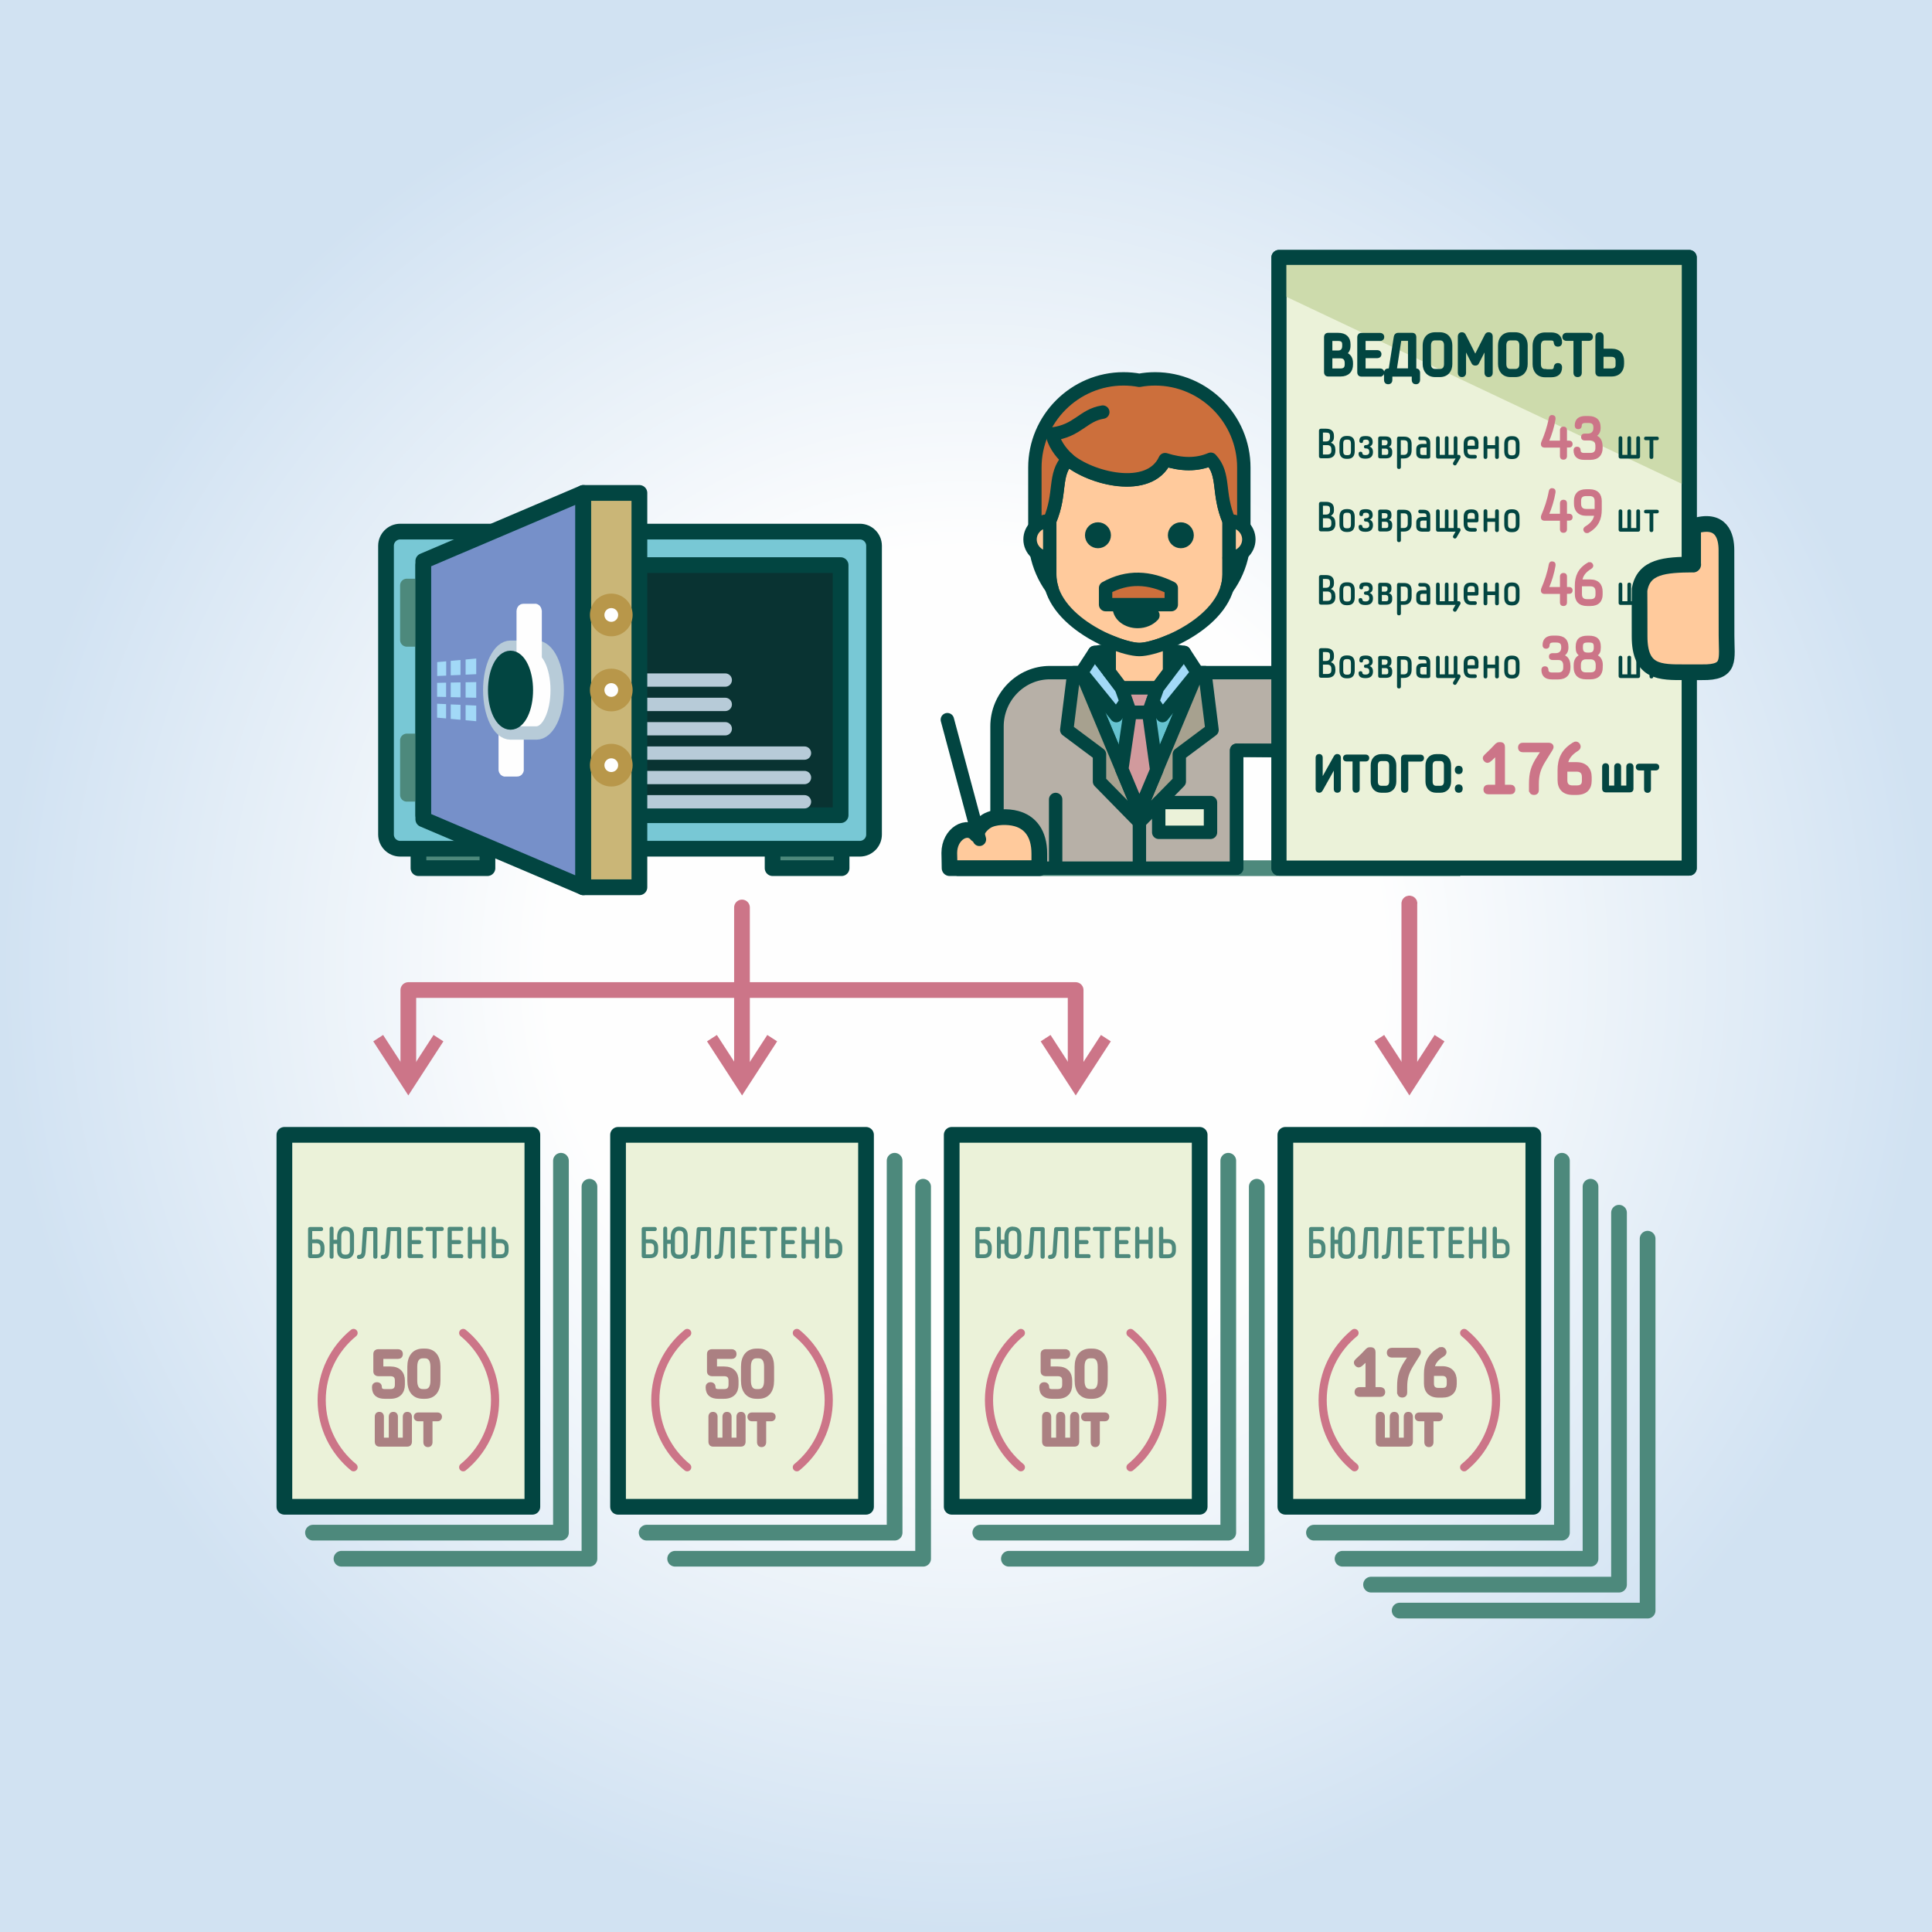 <?xml version="1.0" encoding="UTF-8"?>
<!DOCTYPE svg PUBLIC "-//W3C//DTD SVG 1.1//EN" "http://www.w3.org/Graphics/SVG/1.1/DTD/svg11.dtd">
<!-- Creator: CorelDRAW X6 -->
<svg xmlns="http://www.w3.org/2000/svg" xml:space="preserve" width="200mm" height="200mm" version="1.1" style="shape-rendering:geometricPrecision; text-rendering:geometricPrecision; image-rendering:optimizeQuality; fill-rule:evenodd; clip-rule:evenodd"
viewBox="0 0 20000 20000"
 xmlns:xlink="http://www.w3.org/1999/xlink">
 <rect x="0" y="0" width="20000" height="20000" fill="#333333" stroke="none"/>
 <defs>
  <style type="text/css">
   <![CDATA[
    .str13 {stroke:#CC7588;stroke-width:16.82}
    .str15 {stroke:#024541;stroke-width:25.12}
    .str14 {stroke:#024541;stroke-width:29.11}
    .str16 {stroke:#CC7588;stroke-width:34.29}
    .str2 {stroke:#AB8082;stroke-width:40.64}
    .str3 {stroke:#CC7588;stroke-width:84.5;stroke-linecap:round;stroke-linejoin:round}
    .str11 {stroke:#024541;stroke-width:138.63;stroke-linecap:round;stroke-linejoin:round}
    .str6 {stroke:#4D897C;stroke-width:138.63;stroke-linecap:round;stroke-linejoin:round}
    .str10 {stroke:#B7CBD8;stroke-width:138.63;stroke-linecap:round;stroke-linejoin:round}
    .str9 {stroke:#B8974A;stroke-width:149.93;stroke-linecap:round;stroke-linejoin:round}
    .str12 {stroke:#024541;stroke-width:154.71;stroke-linecap:round;stroke-linejoin:round}
    .str0 {stroke:#024541;stroke-width:162.6;stroke-linecap:round;stroke-linejoin:round}
    .str1 {stroke:#4D897C;stroke-width:162.6;stroke-linecap:round;stroke-linejoin:round}
    .str4 {stroke:#CC7588;stroke-width:162.6;stroke-linecap:round;stroke-linejoin:round}
    .str5 {stroke:#024541;stroke-width:162.76;stroke-linecap:round;stroke-linejoin:round}
    .str7 {stroke:#024541;stroke-width:163.13;stroke-linecap:round;stroke-linejoin:round}
    .str8 {stroke:#024541;stroke-width:163.31;stroke-linecap:round;stroke-linejoin:round}
    .fil3 {fill:none}
    .fil5 {fill:none;fill-rule:nonzero}
    .fil16 {fill:#024541}
    .fil9 {fill:#093332}
    .fil7 {fill:#4D897C}
    .fil17 {fill:#66C3D0}
    .fil11 {fill:#7690C9}
    .fil8 {fill:#78C8D5}
    .fil15 {fill:#A2D9F7}
    .fil19 {fill:#A7A18F}
    .fil18 {fill:#B7B0A7}
    .fil23 {fill:#CC6F3C}
    .fil24 {fill:#CDDBAC}
    .fil20 {fill:#D19A9D}
    .fil2 {fill:#EBF2D9}
    .fil13 {fill:#FEFEFE}
    .fil12 {fill:#CAB677}
    .fil22 {fill:#FFCA9C}
    .fil21 {fill:#024541;fill-rule:nonzero}
    .fil1 {fill:#4D897C;fill-rule:nonzero}
    .fil4 {fill:#AB8082;fill-rule:nonzero}
    .fil10 {fill:#B7CBD8;fill-rule:nonzero}
    .fil6 {fill:#CC7588;fill-rule:nonzero}
    .fil14 {fill:#FEFEFE;fill-rule:nonzero}
    .fil0 {fill:url(#id0)}
   ]]>
  </style>
  <radialGradient id="id0" gradientUnits="userSpaceOnUse" cx="10000" cy="10000" r="10000" fx="10000" fy="10000">
   <stop offset="0" style="stop-color:#FEFEFE"/>
   <stop offset="0.431" style="stop-color:#FEFEFE"/>
   <stop offset="1" style="stop-color:#D1E2F2"/>
  </radialGradient>
 </defs>
 <g id="Layer_x0020_1">
  <g id="_896318848">
   <polygon class="fil0" points="0,0 20000,0 20000,20000 0,20000 "/>
   <g>
    <path class="fil1" d="M9913 8906l0 163 -2 0 -2 0 -2 -1 -2 -1 -2 -1 -2 -1 -2 -1 -2 -1 -2 -2 -2 -2 -2 -2 -1 -2 -1 -2 -1 -2 -1 -3 -1 -3 -1 -3 -1 -3 -1 -3 -1 -3 -1 -3 -1 -3 -1 -4 -1 -4 -1 -4 -1 -4 0 -4 0 -4 0 -4 0 -4 0 -4 0 -4 0 -4 0 -4 0 -4 0 -4 0 -4 0 -4 1 -4 1 -4 1 -4 1 -4 1 -3 1 -3 1 -3 1 -3 1 -3 1 -3 1 -3 1 -3 1 -2 1 -2 1 -2 2 -2 2 -2 2 -2 2 -1 2 -1 2 -1 2 -1 2 -1 2 -1 2 0 2 0zm5192 163l-5192 0 0 -163 5192 0 0 163zm0 0l0 -163 2 0 2 0 2 1 2 1 2 1 2 1 2 1 2 1 2 2 2 2 2 2 1 2 1 2 1 2 1 3 1 3 1 3 1 3 1 3 1 3 1 3 1 3 1 4 1 4 1 4 1 4 0 4 0 4 0 4 0 4 0 4 0 4 0 4 0 4 0 4 0 4 0 4 0 4 -1 4 -1 4 -1 4 -1 4 -1 3 -1 3 -1 3 -1 3 -1 3 -1 3 -1 3 -1 3 -1 2 -1 2 -1 2 -2 2 -2 2 -2 2 -2 1 -2 1 -2 1 -2 1 -2 1 -2 1 -2 0 -2 0z"/>
   </g>
   <polygon class="fil2 str0" points="13306,11748 15873,11748 15873,15598 13306,15598 "/>
   <polygon class="fil2 str0" points="6398,11748 8965,11748 8965,15598 6398,15598 "/>
   <polyline class="fil3 str1" points="9556,12285 9556,16136 6989,16136 "/>
   <path class="fil3 str1" d="M9261 12016c0,1283 0,2567 0,3850 -856,0 -1711,0 -2567,0"/>
   <polygon class="fil2 str0" points="9852,11748 12419,11748 12419,15598 9852,15598 "/>
   <polyline class="fil3 str1" points="13010,12285 13010,16136 10444,16136 "/>
   <path class="fil3 str1" d="M12715 12016c0,1283 0,2567 0,3850 -856,0 -1711,0 -2567,0"/>
   <polyline class="fil3 str1" points="16465,12285 16465,16136 13898,16136 "/>
   <path class="fil3 str1" d="M16169 12016c0,1283 0,2567 0,3850 -856,0 -1711,0 -2567,0"/>
   <path class="fil4 str2" d="M10823 13987c-17,0 -30,9 -30,30l0 179c0,21 13,30 30,30l126 0c47,0 67,24 67,66l0 42c0,42 -20,66 -67,66l-59 0c-29,0 -49,-12 -49,-40 0,-17 -9,-31 -31,-31 -23,0 -31,14 -31,31 0,71 43,100 111,100l59 0c87,0 130,-49 130,-126l0 -42c0,-77 -43,-126 -130,-126l-93 0 0 -119 172 0c17,0 30,-9 30,-30 0,-21 -13,-30 -30,-30l-205 0zm384 161c0,-67 25,-107 77,-107l23 0c53,0 77,41 77,107l0 145c0,67 -24,107 -77,107l-23 0c-53,0 -77,-41 -77,-107l0 -145zm240 0c0,-102 -47,-167 -139,-167l-23 0c-92,0 -140,65 -140,167l0 145c0,102 48,167 140,167l23 0c92,0 139,-65 139,-167l0 -145z"/>
   <path class="fil4 str2" d="M11125 14636c-20,0 -27,13 -27,28l0 239 -91 0 0 -239c0,-14 -7,-28 -27,-28 -20,0 -27,13 -27,28l0 239 -91 0 0 -239c0,-14 -7,-28 -27,-28 -20,0 -27,13 -27,28l0 263c0,15 8,28 27,28l290 0c19,0 27,-13 27,-28l0 -263c0,-14 -7,-28 -27,-28zm312 6l-199 0c-14,0 -26,6 -26,25 0,19 13,26 26,26l73 0 0 239c0,14 7,28 27,28 19,0 27,-13 27,-28l0 -239 72 0c14,0 26,-8 26,-26 0,-19 -13,-25 -26,-25z"/>
   <path class="fil5 str3" d="M10568 15189c-201,-165 -330,-415 -330,-695 0,-280 128,-530 330,-695m1135 0c201,165 330,415 330,695 0,280 -128,530 -330,695"/>
   <path class="fil4 str2" d="M7369 13987c-17,0 -30,9 -30,30l0 179c0,21 13,30 30,30l126 0c47,0 67,24 67,66l0 42c0,42 -20,66 -67,66l-59 0c-29,0 -49,-12 -49,-40 0,-17 -9,-31 -31,-31 -23,0 -31,14 -31,31 0,71 43,100 111,100l59 0c87,0 130,-49 130,-126l0 -42c0,-77 -43,-126 -130,-126l-93 0 0 -119 172 0c17,0 30,-9 30,-30 0,-21 -13,-30 -30,-30l-205 0zm384 161c0,-67 25,-107 77,-107l23 0c53,0 77,41 77,107l0 145c0,67 -24,107 -77,107l-23 0c-53,0 -77,-41 -77,-107l0 -145zm240 0c0,-102 -47,-167 -139,-167l-23 0c-92,0 -140,65 -140,167l0 145c0,102 48,167 140,167l23 0c92,0 139,-65 139,-167l0 -145z"/>
   <path class="fil4 str2" d="M7671 14636c-20,0 -27,13 -27,28l0 239 -91 0 0 -239c0,-14 -7,-28 -27,-28 -20,0 -27,13 -27,28l0 239 -91 0 0 -239c0,-14 -7,-28 -27,-28 -20,0 -27,13 -27,28l0 263c0,15 8,28 27,28l290 0c19,0 27,-13 27,-28l0 -263c0,-14 -7,-28 -27,-28zm312 6l-199 0c-14,0 -26,6 -26,25 0,19 13,26 26,26l73 0 0 239c0,14 7,28 27,28 19,0 27,-13 27,-28l0 -239 72 0c14,0 26,-8 26,-26 0,-19 -13,-25 -26,-25z"/>
   <path class="fil5 str3" d="M7114 15189c-201,-165 -330,-415 -330,-695 0,-280 128,-530 330,-695m1135 0c201,165 330,415 330,695 0,280 -128,530 -330,695"/>
   <path class="fil4 str2" d="M14179 13967c-11,0 -18,5 -24,11 -33,36 -69,72 -108,107 -12,11 -17,25 -1,41 15,15 29,9 41,-1 24,-20 49,-45 69,-70l0 325 -83 0c-17,0 -30,9 -30,30 0,21 13,30 30,30l216 0c17,0 30,-9 30,-30 0,-21 -13,-30 -30,-30l-70 0 0 -382c0,-17 -5,-31 -29,-31l-11 0zm306 449c0,17 9,31 31,31 23,0 31,-14 31,-31l0 -57c0,-94 19,-152 65,-228l69 -111c17,-27 5,-47 -25,-47l-249 0c-17,0 -30,9 -30,30 0,21 13,30 30,30l196 0 -43 65c-60,91 -77,153 -77,260l0 57zm416 -446c-106,63 -140,148 -140,253l0 99c0,77 43,126 130,126l39 0c87,0 130,-46 130,-123l0 -33c0,-76 -43,-129 -130,-129l-101 0c9,-55 40,-99 107,-139 14,-9 25,-25 12,-45 -12,-19 -31,-17 -46,-8zm-10 418c-47,0 -67,-24 -67,-66l0 -99 106 0c47,0 67,27 67,69l0 33c0,42 -20,63 -67,63l-39 0z"/>
   <path class="fil4 str2" d="M14579 14636c-20,0 -27,13 -27,28l0 239 -91 0 0 -239c0,-14 -7,-28 -27,-28 -20,0 -27,13 -27,28l0 239 -91 0 0 -239c0,-14 -7,-28 -27,-28 -20,0 -27,13 -27,28l0 263c0,15 8,28 27,28l290 0c19,0 27,-13 27,-28l0 -263c0,-14 -7,-28 -27,-28zm312 6l-199 0c-14,0 -26,6 -26,25 0,19 13,26 26,26l73 0 0 239c0,14 7,28 27,28 19,0 27,-13 27,-28l0 -239 72 0c14,0 26,-8 26,-26 0,-19 -13,-25 -26,-25z"/>
   <path class="fil5 str3" d="M14022 15189c-201,-165 -330,-415 -330,-695 0,-280 128,-530 330,-695m1135 0c201,165 330,415 330,695 0,280 -128,530 -330,695"/>
   <polygon class="fil2 str0" points="2944,11748 5511,11748 5511,15598 2944,15598 "/>
   <polyline class="fil3 str1" points="6102,12285 6102,16136 3535,16136 "/>
   <path class="fil3 str1" d="M5807 12016c0,1283 0,2567 0,3850 -856,0 -1711,0 -2567,0"/>
   <path class="fil4 str2" d="M3915 13987c-17,0 -30,9 -30,30l0 179c0,21 13,30 30,30l126 0c47,0 67,24 67,66l0 42c0,42 -20,66 -67,66l-59 0c-29,0 -49,-12 -49,-40 0,-17 -9,-31 -31,-31 -23,0 -31,14 -31,31 0,71 43,100 111,100l59 0c87,0 130,-49 130,-126l0 -42c0,-77 -43,-126 -130,-126l-93 0 0 -119 172 0c17,0 30,-9 30,-30 0,-21 -13,-30 -30,-30l-205 0zm384 161c0,-67 25,-107 77,-107l23 0c53,0 77,41 77,107l0 145c0,67 -24,107 -77,107l-23 0c-53,0 -77,-41 -77,-107l0 -145zm240 0c0,-102 -47,-167 -139,-167l-23 0c-92,0 -140,65 -140,167l0 145c0,102 48,167 140,167l23 0c92,0 139,-65 139,-167l0 -145z"/>
   <path class="fil4 str2" d="M4217 14636c-20,0 -27,13 -27,28l0 239 -91 0 0 -239c0,-14 -7,-28 -27,-28 -20,0 -27,13 -27,28l0 239 -91 0 0 -239c0,-14 -7,-28 -27,-28 -20,0 -27,13 -27,28l0 263c0,15 8,28 27,28l290 0c19,0 27,-13 27,-28l0 -263c0,-14 -7,-28 -27,-28zm312 6l-199 0c-14,0 -26,6 -26,25 0,19 13,26 26,26l73 0 0 239c0,14 7,28 27,28 19,0 27,-13 27,-28l0 -239 72 0c14,0 26,-8 26,-26 0,-19 -13,-25 -26,-25z"/>
   <path class="fil5 str3" d="M3660 15189c-201,-165 -330,-415 -330,-695 0,-280 128,-530 330,-695m1135 0c201,165 330,415 330,695 0,280 -128,530 -330,695"/>
   <polyline class="fil5 str1" points="17056,12823 17056,16673 14489,16673 "/>
   <path class="fil5 str1" d="M16760 12554c0,1283 0,2567 0,3850 -856,0 -1711,0 -2567,0"/>
   <path class="fil5 str4" d="M4227 11145l0 -896 3454 0 3454 0 0 896m-3454 0l0 -1751"/>
   <g>
    <path class="fil6" d="M14508 11145l163 0 0 4 0 4 -1 4 -1 4 -1 4 -1 4 -1 4 -1 4 -2 4 -2 3 -2 3 -2 3 -2 3 -2 3 -3 3 -3 3 -3 3 -3 3 -3 2 -3 2 -3 2 -3 2 -4 2 -4 2 -4 1 -4 1 -4 1 -4 1 -4 1 -4 1 -4 0 -4 0 -4 0 -4 0 -4 -1 -4 -1 -4 -1 -4 -1 -4 -1 -4 -1 -4 -2 -4 -2 -3 -2 -3 -2 -3 -2 -3 -2 -3 -3 -3 -3 -3 -3 -3 -3 -2 -3 -2 -3 -2 -3 -2 -3 -2 -3 -2 -4 -1 -4 -1 -4 -1 -4 -1 -4 -1 -4 -1 -4 0 -4 0 -4zm163 -1792l0 1792 -163 0 0 -1792 163 0zm0 0l-163 0 0 -4 0 -4 1 -4 1 -4 1 -4 1 -4 1 -4 1 -4 2 -4 2 -3 2 -3 2 -3 2 -3 2 -3 3 -3 3 -3 3 -3 3 -3 3 -2 3 -2 3 -2 3 -2 4 -2 4 -2 4 -1 4 -1 4 -1 4 -1 4 -1 4 -1 4 0 4 0 4 0 4 0 4 1 4 1 4 1 4 1 4 1 4 1 4 2 4 2 3 2 3 2 3 2 3 2 3 3 3 3 3 3 3 3 2 3 2 3 2 3 2 3 2 3 2 4 1 4 1 4 1 4 1 4 1 4 1 4 0 4 0 4z"/>
   </g>
   <path class="fil1" d="M6728 12830l-42 0 0 -86 93 0c11,0 20,-6 20,-21 0,-14 -10,-21 -20,-21l-115 0c-15,0 -21,9 -21,20l0 281c0,11 7,21 22,21l63 0c59,0 85,-31 85,-83l0 -27c0,-51 -27,-86 -85,-86zm43 113c0,28 -11,42 -43,42l-42 0 0 -115 42 0c32,0 43,18 43,46l0 28zm263 -245l-5 0c-62,0 -85,52 -85,103l0 33 -37 0 0 -115c0,-11 -5,-21 -20,-21 -15,0 -21,10 -21,21l0 290c0,11 6,21 21,21 15,0 20,-10 20,-21l0 -133 37 0 0 70c0,51 27,85 85,85l5 0c59,0 85,-39 85,-90l0 -152c0,-51 -27,-90 -85,-90zm42 242c0,29 -10,48 -42,48l-5 0c-32,0 -42,-15 -42,-43l0 -144c0,-29 8,-61 42,-61l5 0c32,0 42,20 42,48l0 152zm162 27c1,-10 15,-223 15,-223l65 0 0 265c0,11 6,21 22,21 15,0 21,-10 21,-21l0 -285c0,-11 -6,-21 -21,-21l-106 0c-15,0 -22,11 -22,21 0,0 -15,227 -15,233 0,6 -1,14 -4,20 -4,8 -11,13 -23,13 -11,0 -21,7 -21,22 0,16 10,21 21,21 33,0 52,-13 61,-36 3,-8 6,-19 6,-29zm246 0c1,-10 15,-223 15,-223l65 0 0 265c0,11 6,21 22,21 15,0 21,-10 21,-21l0 -285c0,-11 -6,-21 -21,-21l-106 0c-15,0 -22,11 -22,21 0,0 -15,227 -15,233 0,6 -1,14 -4,20 -4,8 -11,13 -23,13 -11,0 -21,7 -21,22 0,16 10,21 21,21 33,0 52,-13 61,-36 3,-8 6,-19 6,-29zm332 58c11,0 20,-6 20,-21 0,-14 -10,-21 -20,-21l-99 0 0 -104 78 0c11,0 20,-6 20,-21 0,-14 -10,-21 -20,-21l-78 0 0 -95 99 0c11,0 20,-6 20,-21 0,-14 -10,-21 -20,-21l-121 0c-15,0 -21,10 -21,21l0 281c0,11 6,21 21,21l121 0zm115 -17c0,11 6,21 21,21 15,0 22,-10 22,-21l0 -265 54 0c11,0 20,-6 20,-21 0,-14 -10,-21 -20,-21l-150 0c-11,0 -20,7 -20,21 0,15 10,21 20,21l54 0 0 265zm299 17c11,0 20,-6 20,-21 0,-14 -10,-21 -20,-21l-99 0 0 -104 78 0c11,0 20,-6 20,-21 0,-14 -10,-21 -20,-21l-78 0 0 -95 99 0c11,0 20,-6 20,-21 0,-14 -10,-21 -20,-21l-121 0c-15,0 -21,10 -21,21l0 281c0,11 6,21 21,21l121 0zm249 -306c0,-11 -7,-21 -22,-21 -15,0 -22,10 -22,21l0 115 -94 0 0 -115c0,-11 -6,-21 -22,-21 -15,0 -22,10 -22,21l0 290c0,11 7,21 22,21 15,0 22,-10 22,-21l0 -133 94 0 0 133c0,11 6,21 22,21 15,0 22,-10 22,-21l0 -290zm156 108l-47 0 0 -108c0,-11 -6,-21 -22,-21 -15,0 -22,10 -22,21l0 285c0,11 6,21 21,21l69 0c59,0 85,-31 85,-83l0 -28c0,-51 -27,-87 -85,-87zm-47 42l47 0c32,0 43,18 43,46l0 28c0,28 -11,42 -43,42l-47 0 0 -115z"/>
   <path class="fil1" d="M10182 12830l-42 0 0 -86 93 0c11,0 20,-6 20,-21 0,-14 -10,-21 -20,-21l-115 0c-15,0 -21,9 -21,20l0 281c0,11 7,21 22,21l63 0c59,0 85,-31 85,-83l0 -27c0,-51 -27,-86 -85,-86zm43 113c0,28 -11,42 -43,42l-42 0 0 -115 42 0c32,0 43,18 43,46l0 28zm263 -245l-5 0c-62,0 -85,52 -85,103l0 33 -37 0 0 -115c0,-11 -5,-21 -20,-21 -15,0 -21,10 -21,21l0 290c0,11 6,21 21,21 15,0 20,-10 20,-21l0 -133 37 0 0 70c0,51 27,85 85,85l5 0c59,0 85,-39 85,-90l0 -152c0,-51 -27,-90 -85,-90zm42 242c0,29 -10,48 -42,48l-5 0c-32,0 -42,-15 -42,-43l0 -144c0,-29 8,-61 42,-61l5 0c32,0 42,20 42,48l0 152zm162 27c1,-10 15,-223 15,-223l65 0 0 265c0,11 6,21 22,21 15,0 21,-10 21,-21l0 -285c0,-11 -6,-21 -21,-21l-106 0c-15,0 -22,11 -22,21 0,0 -15,227 -15,233 0,6 -1,14 -4,20 -4,8 -11,13 -23,13 -11,0 -21,7 -21,22 0,16 10,21 21,21 33,0 52,-13 61,-36 3,-8 6,-19 6,-29zm246 0c1,-10 15,-223 15,-223l65 0 0 265c0,11 6,21 22,21 15,0 21,-10 21,-21l0 -285c0,-11 -6,-21 -21,-21l-106 0c-15,0 -22,11 -22,21 0,0 -15,227 -15,233 0,6 -1,14 -4,20 -4,8 -11,13 -23,13 -11,0 -21,7 -21,22 0,16 10,21 21,21 33,0 52,-13 61,-36 3,-8 6,-19 6,-29zm332 58c11,0 20,-6 20,-21 0,-14 -10,-21 -20,-21l-99 0 0 -104 78 0c11,0 20,-6 20,-21 0,-14 -10,-21 -20,-21l-78 0 0 -95 99 0c11,0 20,-6 20,-21 0,-14 -10,-21 -20,-21l-121 0c-15,0 -21,10 -21,21l0 281c0,11 6,21 21,21l121 0zm115 -17c0,11 6,21 21,21 15,0 22,-10 22,-21l0 -265 54 0c11,0 20,-6 20,-21 0,-14 -10,-21 -20,-21l-150 0c-11,0 -20,7 -20,21 0,15 10,21 20,21l54 0 0 265zm299 17c11,0 20,-6 20,-21 0,-14 -10,-21 -20,-21l-99 0 0 -104 78 0c11,0 20,-6 20,-21 0,-14 -10,-21 -20,-21l-78 0 0 -95 99 0c11,0 20,-6 20,-21 0,-14 -10,-21 -20,-21l-121 0c-15,0 -21,10 -21,21l0 281c0,11 6,21 21,21l121 0zm249 -306c0,-11 -7,-21 -22,-21 -15,0 -22,10 -22,21l0 115 -94 0 0 -115c0,-11 -6,-21 -22,-21 -15,0 -22,10 -22,21l0 290c0,11 7,21 22,21 15,0 22,-10 22,-21l0 -133 94 0 0 133c0,11 6,21 22,21 15,0 22,-10 22,-21l0 -290zm156 108l-47 0 0 -108c0,-11 -6,-21 -22,-21 -15,0 -22,10 -22,21l0 285c0,11 6,21 21,21l69 0c59,0 85,-31 85,-83l0 -28c0,-51 -27,-87 -85,-87zm-47 42l47 0c32,0 43,18 43,46l0 28c0,28 -11,42 -43,42l-47 0 0 -115z"/>
   <path class="fil1" d="M3274 12830l-42 0 0 -86 93 0c11,0 20,-6 20,-21 0,-14 -10,-21 -20,-21l-115 0c-15,0 -21,9 -21,20l0 281c0,11 7,21 22,21l63 0c59,0 85,-31 85,-83l0 -27c0,-51 -27,-86 -85,-86zm43 113c0,28 -11,42 -43,42l-42 0 0 -115 42 0c32,0 43,18 43,46l0 28zm263 -245l-5 0c-62,0 -85,52 -85,103l0 33 -37 0 0 -115c0,-11 -5,-21 -20,-21 -15,0 -21,10 -21,21l0 290c0,11 6,21 21,21 15,0 20,-10 20,-21l0 -133 37 0 0 70c0,51 27,85 85,85l5 0c59,0 85,-39 85,-90l0 -152c0,-51 -27,-90 -85,-90zm42 242c0,29 -10,48 -42,48l-5 0c-32,0 -42,-15 -42,-43l0 -144c0,-29 8,-61 42,-61l5 0c32,0 42,20 42,48l0 152zm162 27c1,-10 15,-223 15,-223l65 0 0 265c0,11 6,21 22,21 15,0 21,-10 21,-21l0 -285c0,-11 -6,-21 -21,-21l-106 0c-15,0 -22,11 -22,21 0,0 -15,227 -15,233 0,6 -1,14 -4,20 -4,8 -11,13 -23,13 -11,0 -21,7 -21,22 0,16 10,21 21,21 33,0 52,-13 61,-36 3,-8 6,-19 6,-29zm246 0c1,-10 15,-223 15,-223l65 0 0 265c0,11 6,21 22,21 15,0 21,-10 21,-21l0 -285c0,-11 -6,-21 -21,-21l-106 0c-15,0 -22,11 -22,21 0,0 -15,227 -15,233 0,6 -1,14 -4,20 -4,8 -11,13 -23,13 -11,0 -21,7 -21,22 0,16 10,21 21,21 33,0 52,-13 61,-36 3,-8 6,-19 6,-29zm332 58c11,0 20,-6 20,-21 0,-14 -10,-21 -20,-21l-99 0 0 -104 78 0c11,0 20,-6 20,-21 0,-14 -10,-21 -20,-21l-78 0 0 -95 99 0c11,0 20,-6 20,-21 0,-14 -10,-21 -20,-21l-121 0c-15,0 -21,10 -21,21l0 281c0,11 6,21 21,21l121 0zm115 -17c0,11 6,21 21,21 15,0 22,-10 22,-21l0 -265 54 0c11,0 20,-6 20,-21 0,-14 -10,-21 -20,-21l-150 0c-11,0 -20,7 -20,21 0,15 10,21 20,21l54 0 0 265zm299 17c11,0 20,-6 20,-21 0,-14 -10,-21 -20,-21l-99 0 0 -104 78 0c11,0 20,-6 20,-21 0,-14 -10,-21 -20,-21l-78 0 0 -95 99 0c11,0 20,-6 20,-21 0,-14 -10,-21 -20,-21l-121 0c-15,0 -21,10 -21,21l0 281c0,11 6,21 21,21l121 0zm249 -306c0,-11 -7,-21 -22,-21 -15,0 -22,10 -22,21l0 115 -94 0 0 -115c0,-11 -6,-21 -22,-21 -15,0 -22,10 -22,21l0 290c0,11 7,21 22,21 15,0 22,-10 22,-21l0 -133 94 0 0 133c0,11 6,21 22,21 15,0 22,-10 22,-21l0 -290zm156 108l-47 0 0 -108c0,-11 -6,-21 -22,-21 -15,0 -22,10 -22,21l0 285c0,11 6,21 21,21l69 0c59,0 85,-31 85,-83l0 -28c0,-51 -27,-87 -85,-87zm-47 42l47 0c32,0 43,18 43,46l0 28c0,28 -11,42 -43,42l-47 0 0 -115z"/>
   <path class="fil1" d="M13636 12830l-42 0 0 -86 93 0c11,0 20,-6 20,-21 0,-14 -10,-21 -20,-21l-115 0c-15,0 -21,9 -21,20l0 281c0,11 7,21 22,21l63 0c59,0 85,-31 85,-83l0 -27c0,-51 -27,-86 -85,-86zm43 113c0,28 -11,42 -43,42l-42 0 0 -115 42 0c32,0 43,18 43,46l0 28zm263 -245l-5 0c-62,0 -85,52 -85,103l0 33 -37 0 0 -115c0,-11 -5,-21 -20,-21 -15,0 -21,10 -21,21l0 290c0,11 6,21 21,21 15,0 20,-10 20,-21l0 -133 37 0 0 70c0,51 27,85 85,85l5 0c59,0 85,-39 85,-90l0 -152c0,-51 -27,-90 -85,-90zm42 242c0,29 -10,48 -42,48l-5 0c-32,0 -42,-15 -42,-43l0 -144c0,-29 8,-61 42,-61l5 0c32,0 42,20 42,48l0 152zm162 27c1,-10 15,-223 15,-223l65 0 0 265c0,11 6,21 22,21 15,0 21,-10 21,-21l0 -285c0,-11 -6,-21 -21,-21l-106 0c-15,0 -22,11 -22,21 0,0 -15,227 -15,233 0,6 -1,14 -4,20 -4,8 -11,13 -23,13 -11,0 -21,7 -21,22 0,16 10,21 21,21 33,0 52,-13 61,-36 3,-8 6,-19 6,-29zm246 0c1,-10 15,-223 15,-223l65 0 0 265c0,11 6,21 22,21 15,0 21,-10 21,-21l0 -285c0,-11 -6,-21 -21,-21l-106 0c-15,0 -22,11 -22,21 0,0 -15,227 -15,233 0,6 -1,14 -4,20 -4,8 -11,13 -23,13 -11,0 -21,7 -21,22 0,16 10,21 21,21 33,0 52,-13 61,-36 3,-8 6,-19 6,-29zm332 58c11,0 20,-6 20,-21 0,-14 -10,-21 -20,-21l-99 0 0 -104 78 0c11,0 20,-6 20,-21 0,-14 -10,-21 -20,-21l-78 0 0 -95 99 0c11,0 20,-6 20,-21 0,-14 -10,-21 -20,-21l-121 0c-15,0 -21,10 -21,21l0 281c0,11 6,21 21,21l121 0zm115 -17c0,11 6,21 21,21 15,0 22,-10 22,-21l0 -265 54 0c11,0 20,-6 20,-21 0,-14 -10,-21 -20,-21l-150 0c-11,0 -20,7 -20,21 0,15 10,21 20,21l54 0 0 265zm299 17c11,0 20,-6 20,-21 0,-14 -10,-21 -20,-21l-99 0 0 -104 78 0c11,0 20,-6 20,-21 0,-14 -10,-21 -20,-21l-78 0 0 -95 99 0c11,0 20,-6 20,-21 0,-14 -10,-21 -20,-21l-121 0c-15,0 -21,10 -21,21l0 281c0,11 6,21 21,21l121 0zm249 -306c0,-11 -7,-21 -22,-21 -15,0 -22,10 -22,21l0 115 -94 0 0 -115c0,-11 -6,-21 -22,-21 -15,0 -22,10 -22,21l0 290c0,11 7,21 22,21 15,0 22,-10 22,-21l0 -133 94 0 0 133c0,11 6,21 22,21 15,0 22,-10 22,-21l0 -290zm156 108l-47 0 0 -108c0,-11 -6,-21 -22,-21 -15,0 -22,10 -22,21l0 285c0,11 6,21 21,21l69 0c59,0 85,-31 85,-83l0 -28c0,-51 -27,-87 -85,-87zm-47 42l47 0c32,0 43,18 43,46l0 28c0,28 -11,42 -43,42l-47 0 0 -115z"/>
   <path class="fil7 str5" d="M5046 8731l-714 0 0 256 714 0 0 -256zm3666 0l-714 0 0 256 714 0 0 -256z"/>
   <path class="fil8 str0" d="M8901 5503l-4758 0c-81,0 -147,66 -147,147l0 2989c0,81 66,147 147,147l4758 0c81,0 147,-66 147,-147l0 -2989c0,-81 -66,-147 -147,-147z"/>
   <polygon class="fil9 str0" points="8702,5850 4382,5850 4382,8439 8702,8439 "/>
   <path class="fil7 str6" d="M4382 6625l0 -565 -171 0 0 565 171 0zm0 1604l0 -565 -171 0 0 565 171 0z"/>
   <path class="fil10" d="M6687 7980l1641 0c38,0 69,31 69,69 0,38 -31,69 -69,69l-1641 0 0 -139zm0 -1009l821 0c38,0 69,31 69,69 0,38 -31,69 -69,69l-821 0 0 -139zm0 504l821 0c38,0 69,31 69,69 0,38 -31,69 -69,69l-821 0 0 -139zm0 -252l821 0c38,0 69,31 69,69 0,38 -31,69 -69,69l-821 0 0 -139zm0 504l1641 0c38,0 69,31 69,69 0,38 -31,69 -69,69l-1641 0 0 -139zm0 504l1641 0c38,0 69,31 69,69 0,38 -31,69 -69,69l-1641 0 0 -139z"/>
   <polygon class="fil11 str7" points="6038,5103 4382,5808 4382,8481 6038,9185 6038,8481 6038,5808 "/>
   <polygon class="fil12 str8" points="6038,5103 6619,5103 6619,5705 6619,8584 6619,9185 6038,9185 6038,8584 6038,5705 "/>
   <path class="fil13 str9" d="M6328 6220c-81,0 -146,65 -146,146 0,81 65,146 146,146 81,0 146,-66 146,-146 0,-81 -65,-146 -146,-146zm0 1555c-81,0 -146,66 -146,146 0,81 65,146 146,146 81,0 146,-65 146,-146 0,-81 -65,-146 -146,-146zm0 -778c-81,0 -146,66 -146,146 0,81 65,146 146,146 81,0 146,-65 146,-146 0,-81 -65,-146 -146,-146z"/>
   <g>
    <polygon class="fil13" points="5229,7969 5229,7588 5354,7588 5354,7969 "/>
    <path id="1" class="fil14" d="M5298 7588l0 381 -137 0 0 -381 69 -69 69 69zm0 0l-137 0 0 -4 0 -4 0 -3 1 -3 1 -3 1 -3 1 -3 1 -3 1 -3 2 -3 2 -3 2 -3 2 -3 2 -3 2 -3 2 -2 2 -2 2 -2 3 -2 3 -2 3 -2 3 -2 3 -2 3 -1 3 -1 3 -1 3 -1 3 -1 3 -1 3 0 3 0 4 0 4 0 3 0 3 0 3 1 3 1 3 1 3 1 3 1 3 1 3 2 3 2 3 2 3 2 3 2 2 2 2 2 2 2 2 3 2 3 2 3 2 3 2 3 2 3 1 3 1 3 1 3 1 3 1 3 1 3 0 3 0 4 0 4zm56 69l-125 0 0 -139 125 0 69 69 -69 69zm0 0l0 -139 4 0 3 0 3 0 3 1 3 1 3 1 3 1 3 1 3 1 3 2 3 2 3 2 3 2 3 2 2 2 2 2 2 2 2 3 2 3 2 3 2 3 2 3 2 3 1 3 1 3 1 3 1 3 1 3 1 3 0 3 0 4 0 4 0 4 0 4 0 3 -1 3 -1 3 -1 3 -1 3 -1 3 -1 3 -2 3 -2 3 -2 3 -2 3 -2 3 -2 3 -2 2 -2 2 -2 2 -3 2 -3 2 -3 2 -3 2 -3 2 -3 1 -3 1 -3 1 -3 1 -3 1 -3 1 -3 0 -3 0 -4 0zm-69 312l0 -381 137 0 0 381 -69 69 -69 -69zm0 0l137 0 0 4 0 4 0 3 -1 3 -1 3 -1 3 -1 3 -1 3 -1 3 -2 3 -2 3 -2 3 -2 3 -2 3 -2 3 -2 2 -2 2 -2 2 -3 2 -3 2 -3 2 -3 2 -3 2 -3 1 -3 1 -3 1 -3 1 -3 1 -3 1 -3 0 -3 0 -4 0 -4 0 -3 0 -3 0 -3 -1 -3 -1 -3 -1 -3 -1 -3 -1 -3 -1 -3 -2 -3 -2 -3 -2 -3 -2 -3 -2 -2 -2 -2 -2 -2 -2 -2 -3 -2 -3 -2 -3 -2 -3 -2 -3 -2 -3 -1 -3 -1 -3 -1 -3 -1 -3 -1 -3 -1 -3 0 -3 0 -4 0 -4zm-56 -69l125 0 0 139 -125 0 -69 -69 69 -69zm0 0l0 139 -4 0 -3 0 -3 0 -3 -1 -3 -1 -3 -1 -3 -1 -3 -1 -3 -1 -3 -2 -3 -2 -3 -2 -3 -2 -3 -2 -2 -2 -2 -2 -2 -2 -2 -3 -2 -3 -2 -3 -2 -3 -2 -3 -2 -3 -1 -3 -1 -3 -1 -3 -1 -3 -1 -3 -1 -3 0 -3 0 -4 0 -4 0 -4 0 -4 0 -3 1 -3 1 -3 1 -3 1 -3 1 -3 1 -3 2 -3 2 -3 2 -3 2 -3 2 -3 2 -3 2 -2 2 -2 2 -2 3 -2 3 -2 3 -2 3 -2 3 -2 3 -1 3 -1 3 -1 3 -1 3 -1 3 -1 3 0 3 0 4 0z"/>
   </g>
   <path class="fil13 str10" d="M5553 6700c-96,0 -172,0 -268,0 -119,0 -215,199 -215,444 0,245 96,444 215,444 96,0 172,0 268,0 119,0 215,-199 215,-444 0,-245 -96,-444 -215,-444z"/>
   <g>
    <polygon class="fil13" points="5540,6810 5540,6319 5416,6319 5416,6810 "/>
    <path id="1" class="fil14" d="M5609 6319l0 491 -137 0 0 -491 69 -69 69 69zm0 0l-137 0 0 -4 0 -4 0 -3 1 -3 1 -3 1 -3 1 -3 1 -3 1 -3 2 -3 2 -3 2 -3 2 -3 2 -3 2 -3 2 -2 2 -2 2 -2 3 -2 3 -2 3 -2 3 -2 3 -2 3 -1 3 -1 3 -1 3 -1 3 -1 3 -1 3 0 3 0 4 0 4 0 3 0 3 0 3 1 3 1 3 1 3 1 3 1 3 1 3 2 3 2 3 2 3 2 3 2 2 2 2 2 2 2 2 3 2 3 2 3 2 3 2 3 2 3 1 3 1 3 1 3 1 3 1 3 1 3 0 3 0 4 0 4zm-193 -69l125 0 0 139 -125 0 -69 -69 69 -69zm0 0l0 139 -4 0 -3 0 -3 0 -3 -1 -3 -1 -3 -1 -3 -1 -3 -1 -3 -1 -3 -2 -3 -2 -3 -2 -3 -2 -3 -2 -2 -2 -2 -2 -2 -2 -2 -3 -2 -3 -2 -3 -2 -3 -2 -3 -2 -3 -1 -3 -1 -3 -1 -3 -1 -3 -1 -3 -1 -3 0 -3 0 -4 0 -4 0 -4 0 -4 0 -3 1 -3 1 -3 1 -3 1 -3 1 -3 1 -3 2 -3 2 -3 2 -3 2 -3 2 -3 2 -3 2 -2 2 -2 2 -2 3 -2 3 -2 3 -2 3 -2 3 -2 3 -1 3 -1 3 -1 3 -1 3 -1 3 -1 3 0 3 0 4 0zm-69 560l0 -491 137 0 0 491 -69 69 -69 -69zm0 0l137 0 0 4 0 4 0 3 -1 3 -1 3 -1 3 -1 3 -1 3 -1 3 -2 3 -2 3 -2 3 -2 3 -2 3 -2 3 -2 2 -2 2 -2 2 -3 2 -3 2 -3 2 -3 2 -3 2 -3 1 -3 1 -3 1 -3 1 -3 1 -3 1 -3 0 -3 0 -4 0 -4 0 -3 0 -3 0 -3 -1 -3 -1 -3 -1 -3 -1 -3 -1 -3 -1 -3 -2 -3 -2 -3 -2 -3 -2 -3 -2 -2 -2 -2 -2 -2 -2 -2 -3 -2 -3 -2 -3 -2 -3 -2 -3 -2 -3 -1 -3 -1 -3 -1 -3 -1 -3 -1 -3 -1 -3 0 -3 0 -4 0 -4zm193 69l-125 0 0 -139 125 0 69 69 -69 69zm0 0l0 -139 4 0 3 0 3 0 3 1 3 1 3 1 3 1 3 1 3 1 3 2 3 2 3 2 3 2 3 2 2 2 2 2 2 2 2 3 2 3 2 3 2 3 2 3 2 3 1 3 1 3 1 3 1 3 1 3 1 3 0 3 0 4 0 4 0 4 0 4 0 3 -1 3 -1 3 -1 3 -1 3 -1 3 -1 3 -2 3 -2 3 -2 3 -2 3 -2 3 -2 3 -2 2 -2 2 -2 2 -3 2 -3 2 -3 2 -3 2 -3 2 -3 1 -3 1 -3 1 -3 1 -3 1 -3 1 -3 0 -3 0 -4 0z"/>
   </g>
   <path class="fil15" d="M4526 6854c30,-3 61,-5 93,-8 0,49 0,99 0,148 -31,1 -62,3 -93,4 0,-48 0,-96 0,-144zm294 445c36,2 73,3 110,5 0,54 0,108 0,162 -38,-3 -74,-6 -110,-10 0,-52 0,-104 0,-157zm-154 -7c33,1 67,3 101,4 0,52 0,103 0,155 -34,-3 -68,-6 -101,-9 0,-50 0,-100 0,-150zm154 -229c36,-1 73,-2 110,-2 0,54 0,108 0,162 -38,-1 -74,-2 -110,-2 0,-52 0,-105 0,-157zm-154 3c33,-1 66,-2 101,-2 0,51 0,103 0,155 -34,-1 -68,-1 -101,-2 0,-50 0,-100 0,-150zm-48 223c0,49 0,99 0,148 -31,-3 -62,-5 -93,-8 0,-48 0,-96 0,-144 30,1 61,3 93,4zm0 -222c0,49 0,99 0,148 -31,-1 -62,-1 -93,-2 0,-48 0,-96 0,-144 30,-1 61,-1 93,-2zm202 -240c36,-3 73,-6 110,-10 0,54 0,108 0,162 -38,2 -74,3 -110,5 0,-52 0,-105 0,-157zm-154 14c33,-3 66,-6 101,-9 0,52 0,103 0,155 -34,2 -68,3 -101,4 0,-50 0,-100 0,-150z"/>
   <path class="fil16 str11" d="M5285 6805c-91,0 -164,152 -164,340 0,188 74,340 164,340 91,0 164,-152 164,-340 0,-188 -74,-340 -164,-340z"/>
   <polygon class="fil17" points="11565,7395 11258,7041 11613,7962 11699,7374 11658,7262 "/>
   <polygon class="fil17" points="12025,7395 12332,7041 11978,7962 11892,7374 11932,7262 "/>
   <path class="fil18 str11" d="M12801 8987l0 -1220 1002 9 0 -256c0,-307 -246,-557 -547,-557l-542 0 -320 0 -600 1435 -600 -1435 -326 0c-301,0 -547,251 -547,557l0 1467 2479 0z"/>
   <polygon class="fil19 str11" points="11795,8511 11382,8090 11382,7809 11043,7556 11117,6963 11195,6963 11795,8397 12395,6963 12473,6963 12547,7556 12208,7809 12208,8090 "/>
   <polygon class="fil20 str11" points="11974,7971 11795,8397 11613,7962 11699,7374 11795,7374 11891,7374 "/>
   <g>
    <polygon class="fil20" points="11983,7119 11607,7119 11699,7374 11795,7374 11891,7374 "/>
    <path id="1" class="fil21" d="M11607 7049l377 0 0 139 -377 0 -66 -46 66 -93zm0 0l0 139 -4 0 -4 0 -4 0 -3 -1 -3 -1 -3 -1 -3 -1 -3 -1 -3 -1 -3 -2 -3 -2 -3 -2 -3 -2 -3 -2 -3 -2 -2 -2 -2 -2 -2 -3 -2 -3 -2 -3 -2 -3 -2 -3 -2 -3 -1 -3 -1 -3 -1 -3 -1 -3 -1 -3 -1 -3 0 -3 0 -4 0 -4 0 -4 0 -4 0 -3 1 -3 1 -3 1 -3 1 -3 1 -3 1 -3 2 -3 2 -3 2 -3 2 -3 2 -3 2 -3 2 -2 2 -2 3 -2 3 -2 3 -2 3 -2 3 -2 3 -2 3 -1 3 -1 3 -1 3 -1 3 -1 3 -1 4 0 4 0 4 0zm26 348l-92 -256 132 -47 92 256 -66 93 -66 -46zm0 0l132 -47 1 3 1 3 1 3 1 3 0 3 0 3 0 3 0 3 0 3 0 3 -1 3 -1 3 -1 3 -1 3 -1 3 -1 3 -2 3 -2 3 -2 3 -2 3 -2 3 -2 3 -2 2 -2 2 -3 2 -3 2 -3 2 -3 2 -3 2 -3 2 -3 1 -3 1 -3 1 -3 1 -3 1 -3 1 -3 0 -3 0 -3 0 -3 0 -3 0 -3 0 -3 -1 -3 -1 -3 -1 -3 -1 -3 -1 -3 -1 -3 -1 -3 -2 -3 -2 -3 -2 -3 -2 -3 -2 -2 -2 -2 -2 -2 -3 -2 -3 -2 -3 -2 -3 -2 -3 -2 -3 -1 -3 -1 -3zm162 46l-96 0 0 -139 96 0 0 0 0 139zm0 0l0 -139 4 0 4 0 4 0 3 1 3 1 3 1 3 1 3 1 3 1 3 2 3 2 3 2 3 2 3 2 3 2 2 2 2 2 2 3 2 3 2 3 2 3 2 3 2 3 1 3 1 3 1 3 1 3 1 3 1 3 0 3 0 4 0 4 0 4 0 4 0 3 -1 3 -1 3 -1 3 -1 3 -1 3 -1 3 -2 3 -2 3 -2 3 -2 3 -2 3 -2 3 -2 2 -2 2 -3 2 -3 2 -3 2 -3 2 -3 2 -3 2 -3 1 -3 1 -3 1 -3 1 -3 1 -3 1 -4 0 -4 0 -4 0zm96 0l-96 0 0 -139 96 0 66 93 -66 46zm0 0l0 -139 4 0 4 0 4 0 3 1 3 1 3 1 3 1 3 1 3 1 3 2 3 2 3 2 3 2 3 2 3 2 2 2 2 2 2 3 2 3 2 3 2 3 2 3 2 3 1 3 1 3 1 3 1 3 1 3 1 3 0 3 0 4 0 4 0 4 0 4 0 3 -1 3 -1 3 -1 3 -1 3 -1 3 -1 3 -2 3 -2 3 -2 3 -2 3 -2 3 -2 3 -2 2 -2 2 -3 2 -3 2 -3 2 -3 2 -3 2 -3 2 -3 1 -3 1 -3 1 -3 1 -3 1 -3 1 -4 0 -4 0 -4 0zm158 -302l-92 256 -132 -47 92 -256 66 -46 66 93zm0 0l-132 -47 1 -3 1 -3 2 -3 2 -3 2 -3 2 -3 2 -3 2 -3 2 -2 2 -2 3 -2 3 -2 3 -2 3 -2 3 -2 3 -2 3 -1 3 -1 3 -1 3 -1 3 -1 3 -1 3 0 3 0 3 0 3 0 3 0 3 0 3 1 3 1 3 1 3 1 3 1 3 1 3 2 3 2 3 2 3 2 3 2 3 2 2 2 2 2 2 3 2 3 2 3 2 3 2 3 2 3 1 3 1 3 1 3 1 3 1 3 1 3 0 3 0 3 0 3 0 3 0 3 0 3 -1 3 -1 3 -1 3 -1 3z"/>
   </g>
   <polygon class="fil15 str11" points="11195,6963 11556,7408 11658,7262 11607,7119 11331,6754 "/>
   <path class="fil3 str11" d="M10928 8276l0 711m2340 -1220l-466 0 0 1220"/>
   <line class="fil3 str11" x1="11795" y1="8397" x2="11795" y2= "8987" />
   <path class="fil22 str11" d="M11795 6723c206,1 928,-291 928,-776l0 -555c-123,-291 -38,-476 -189,-639 -148,63 -307,57 -473,4 -163,355 -775,200 -1006,-4 -151,163 -65,348 -189,639l0 555c0,485 722,777 928,776z"/>
   <path class="fil22 str11" d="M11983 7119l125 -165 0 -315c-130,56 -248,85 -313,85 -66,0 -183,-29 -313,-85l0 315 125 165 377 0z"/>
   <path class="fil23 str11" d="M11795 3937c-53,-10 -108,-15 -164,-15l0 0c-505,0 -918,413 -918,918l0 618c37,-40 92,-65 153,-65 123,-291 38,-476 189,-639 225,196 843,359 1006,4 167,53 326,59 473,-4 151,163 65,348 189,639 61,0 116,25 153,65l0 -618c0,-505 -413,-918 -918,-918l0 0c-56,0 -111,5 -164,15zm-1065 1789c26,134 81,258 159,365 -14,-46 -22,-94 -22,-144l0 -171c-53,0 -101,-19 -137,-50zm1994 50l0 171c0,50 -8,98 -22,144 78,-107 133,-231 159,-365 -36,31 -84,50 -137,50z"/>
   <polygon class="fil2 str11" points="11482,6731 11482,6953 11331,6755 "/>
   <polygon class="fil2 str11" points="12108,6731 12108,6953 12259,6755 "/>
   <path class="fil3 str11" d="M11055 4753c-88,-80 -146,-175 -162,-260 267,-34 317,-194 523,-227"/>
   <polygon class="fil2 str11" points="11995,8308 12531,8308 12531,8616 11995,8616 "/>
   <path class="fil16 str11" d="M12224 5476c-36,0 -65,29 -65,65 0,36 29,65 65,65 36,0 65,-29 65,-65 0,-36 -29,-65 -65,-65zm-858 0c36,0 65,29 65,65 0,36 -29,65 -65,65 -36,0 -65,-29 -65,-65 0,-36 29,-65 65,-65z"/>
   <path class="fil22 str11" d="M10663 5584c0,-106 91,-192 204,-192l0 192 0 192c-113,0 -204,-86 -204,-192zm2265 0c0,-106 -91,-192 -204,-192l0 192 0 192c113,0 204,-86 204,-192z"/>
   <polygon class="fil15 str11" points="12395,6963 12034,7408 11932,7262 11983,7119 12259,6754 "/>
   <path class="fil2 str11" d="M11935 6369c-34,39 -92,65 -158,65 -105,0 -190,-65 -190,-146 0,-29 11,-56 30,-79 77,79 189,137 318,161z"/>
   <path class="fil23 str11" d="M11445 6087c230,-128 457,-111 680,0 0,30 0,60 0,90 0,72 0,10 0,82 -227,0 -453,0 -680,0 0,-102 0,-70 0,-172z"/>
   <path class="fil22 str0" d="M9831 8987l928 0c0,-45 0,-107 0,-150 0,-209 -96,-325 -238,-363 -86,-24 -226,-23 -306,25 -58,35 -105,96 -104,141 -96,-117 -284,-9 -284,190 0,28 3,107 3,157z"/>
   <line class="fil3 str11" x1="10139" y1="8689" x2="9807" y2= "7450" />
   <path class="fil6" d="M7733 11261l-102 0 -312 -481 102 -66 312 481 -102 0 102 66zm0 0l-51 79 -51 -79 102 0zm261 -514l51 33 -312 481 -102 -66 312 -481 51 33zm-251 387l0 3 0 3 0 3 -1 3 -1 3 -1 3 -1 3 -1 3 -1 3 -1 3 -1 3 -2 2 -2 2 -2 2 -2 2 -2 2 -2 2 -2 2 -2 2 -2 2 -2 2 -3 1 -3 1 -3 1 -3 1 -3 1 -3 1 -3 1 -3 1 -3 0 -3 0 -3 0 -3 0 -3 0 -3 0 -3 -1 -3 -1 -3 -1 -3 -1 -3 -1 -3 -1 -3 -1 -3 -1 -2 -2 -2 -2 -2 -2 -2 -2 -2 -2 -2 -2 -2 -2 -2 -2 -2 -2 -2 -2 -1 -3 -1 -3 -1 -3 -1 -3 -1 -3 -1 -3 -1 -3 -1 -3 0 -3 0 -3 0 -3 122 0zm-122 -779l122 0 0 779 -122 0 0 -779zm0 0l0 -3 0 -3 0 -3 1 -3 1 -3 1 -3 1 -3 1 -3 1 -3 1 -3 1 -3 2 -2 2 -2 2 -2 2 -2 2 -2 2 -2 2 -2 2 -2 2 -2 2 -2 3 -1 3 -1 3 -1 3 -1 3 -1 3 -1 3 -1 3 -1 3 0 3 0 3 0 3 0 3 0 3 0 3 1 3 1 3 1 3 1 3 1 3 1 3 1 3 1 2 2 2 2 2 2 2 2 2 2 2 2 2 2 2 2 2 2 2 2 1 3 1 3 1 3 1 3 1 3 1 3 1 3 1 3 0 3 0 3 0 3 -122 0z"/>
   <path class="fil6" d="M4278 11261l-102 0 -312 -481 102 -66 312 481 -102 0 102 66zm0 0l-51 79 -51 -79 102 0zm261 -514l51 33 -312 481 -102 -66 312 -481 51 33zm-251 387l0 3 0 3 0 3 -1 3 -1 3 -1 3 -1 3 -1 3 -1 3 -1 3 -1 3 -2 2 -2 2 -2 2 -2 2 -2 2 -2 2 -2 2 -2 2 -2 2 -2 2 -3 1 -3 1 -3 1 -3 1 -3 1 -3 1 -3 1 -3 1 -3 0 -3 0 -3 0 -3 0 -3 0 -3 0 -3 -1 -3 -1 -3 -1 -3 -1 -3 -1 -3 -1 -3 -1 -3 -1 -2 -2 -2 -2 -2 -2 -2 -2 -2 -2 -2 -2 -2 -2 -2 -2 -2 -2 -2 -2 -1 -3 -1 -3 -1 -3 -1 -3 -1 -3 -1 -3 -1 -3 -1 -3 0 -3 0 -3 0 -3 122 0zm-122 -779l122 0 0 779 -122 0 0 -779zm0 0l0 -3 0 -3 0 -3 1 -3 1 -3 1 -3 1 -3 1 -3 1 -3 1 -3 1 -3 2 -2 2 -2 2 -2 2 -2 2 -2 2 -2 2 -2 2 -2 2 -2 2 -2 3 -1 3 -1 3 -1 3 -1 3 -1 3 -1 3 -1 3 -1 3 0 3 0 3 0 3 0 3 0 3 0 3 1 3 1 3 1 3 1 3 1 3 1 3 1 3 1 2 2 2 2 2 2 2 2 2 2 2 2 2 2 2 2 2 2 2 2 1 3 1 3 1 3 1 3 1 3 1 3 1 3 1 3 0 3 0 3 0 3 -122 0z"/>
   <path class="fil6" d="M11187 11261l-102 0 -312 -481 102 -66 312 481 -102 0 102 66zm0 0l-51 79 -51 -79 102 0zm261 -514l51 33 -312 481 -102 -66 312 -481 51 33zm-251 387l0 3 0 3 0 3 -1 3 -1 3 -1 3 -1 3 -1 3 -1 3 -1 3 -1 3 -2 2 -2 2 -2 2 -2 2 -2 2 -2 2 -2 2 -2 2 -2 2 -2 2 -3 1 -3 1 -3 1 -3 1 -3 1 -3 1 -3 1 -3 1 -3 0 -3 0 -3 0 -3 0 -3 0 -3 0 -3 -1 -3 -1 -3 -1 -3 -1 -3 -1 -3 -1 -3 -1 -3 -1 -2 -2 -2 -2 -2 -2 -2 -2 -2 -2 -2 -2 -2 -2 -2 -2 -2 -2 -2 -2 -1 -3 -1 -3 -1 -3 -1 -3 -1 -3 -1 -3 -1 -3 -1 -3 0 -3 0 -3 0 -3 122 0zm-122 -779l122 0 0 779 -122 0 0 -779zm0 0l0 -3 0 -3 0 -3 1 -3 1 -3 1 -3 1 -3 1 -3 1 -3 1 -3 1 -3 2 -2 2 -2 2 -2 2 -2 2 -2 2 -2 2 -2 2 -2 2 -2 2 -2 3 -1 3 -1 3 -1 3 -1 3 -1 3 -1 3 -1 3 -1 3 0 3 0 3 0 3 0 3 0 3 0 3 1 3 1 3 1 3 1 3 1 3 1 3 1 3 1 2 2 2 2 2 2 2 2 2 2 2 2 2 2 2 2 2 2 2 2 1 3 1 3 1 3 1 3 1 3 1 3 1 3 1 3 0 3 0 3 0 3 -122 0z"/>
   <path class="fil6" d="M14641 11261l-102 0 -312 -481 102 -66 312 481 -102 0 102 66zm0 0l-51 79 -51 -79 102 0zm261 -514l51 33 -312 481 -102 -66 312 -481 51 33zm-251 387l0 3 0 3 0 3 -1 3 -1 3 -1 3 -1 3 -1 3 -1 3 -1 3 -1 3 -2 2 -2 2 -2 2 -2 2 -2 2 -2 2 -2 2 -2 2 -2 2 -2 2 -3 1 -3 1 -3 1 -3 1 -3 1 -3 1 -3 1 -3 1 -3 0 -3 0 -3 0 -3 0 -3 0 -3 0 -3 -1 -3 -1 -3 -1 -3 -1 -3 -1 -3 -1 -3 -1 -3 -1 -2 -2 -2 -2 -2 -2 -2 -2 -2 -2 -2 -2 -2 -2 -2 -2 -2 -2 -2 -2 -1 -3 -1 -3 -1 -3 -1 -3 -1 -3 -1 -3 -1 -3 -1 -3 0 -3 0 -3 0 -3 122 0zm-122 -779l122 0 0 779 -122 0 0 -779zm0 0l0 -3 0 -3 0 -3 1 -3 1 -3 1 -3 1 -3 1 -3 1 -3 1 -3 1 -3 2 -2 2 -2 2 -2 2 -2 2 -2 2 -2 2 -2 2 -2 2 -2 2 -2 3 -1 3 -1 3 -1 3 -1 3 -1 3 -1 3 -1 3 -1 3 0 3 0 3 0 3 0 3 0 3 0 3 1 3 1 3 1 3 1 3 1 3 1 3 1 3 1 2 2 2 2 2 2 2 2 2 2 2 2 2 2 2 2 2 2 2 2 1 3 1 3 1 3 1 3 1 3 1 3 1 3 1 3 0 3 0 3 0 3 -122 0z"/>
   <path class="fil2 str12" d="M17487 2665l0 6322 -4248 0c0,-158 0,-234 0,-548l0 -5774 4248 0z"/>
   <path class="fil24" d="M13239 2665l4248 0 0 2380 -4231 -2001c-17,-149 -17,-282 -17,-379z"/>
   <path class="fil21" d="M13823 4652c0,-35 -15,-58 -46,-69 21,-13 32,-30 32,-56l0 -15c0,-49 -28,-74 -83,-74l-51 0c-15,0 -21,10 -21,20l0 266c0,10 6,20 21,20l66 0c56,0 83,-29 83,-78l0 -14zm-128 -44l45 0c30,0 42,17 42,44l0 14c0,26 -12,39 -42,39l-45 0 0 -97zm0 -38l0 -92 31 0c30,0 42,8 42,35l0 15c0,26 -12,42 -42,42l-31 0zm245 142c-29,0 -35,-17 -35,-44l0 -73c0,-27 5,-44 35,-44l10 0c29,0 35,17 35,44l0 73c0,27 -5,44 -35,44l-10 0zm10 38c55,0 74,-34 74,-82l0 -73c0,-48 -19,-82 -74,-82l-10 0c-55,0 -74,34 -74,82l0 73c0,48 19,82 74,82l10 0zm226 -126c9,-3 34,-14 34,-47 0,-45 -23,-63 -71,-63 -49,0 -67,12 -67,52 0,11 7,20 21,20 14,0 17,-8 17,-19 0,-12 12,-16 30,-16 19,0 33,6 33,32 0,18 -18,25 -37,25 -13,0 -16,9 -16,17 0,9 3,17 17,17 29,0 38,13 38,38 0,19 -14,31 -35,31l-5 0c-17,0 -31,-4 -31,-16 0,-10 -6,-19 -20,-19 -14,0 -20,9 -20,20 0,38 27,52 69,52l6 0c56,0 74,-32 74,-69 0,-42 -24,-53 -39,-57zm201 1c17,-7 27,-20 27,-41l0 -15c0,-42 -29,-51 -64,-51l-53 0c-14,0 -20,9 -20,19l0 189c0,10 6,19 20,19l61 0c40,0 64,-17 64,-57l0 -14c0,-27 -14,-42 -34,-49zm-72 -70l30 0c18,0 29,6 29,20l0 8c0,14 -9,27 -27,27l-32 0 0 -55zm66 134c0,13 -7,20 -24,20l-42 0 0 -65 38 0c18,0 28,10 28,24l0 21zm111 -170c-14,0 -20,10 -20,20l0 296c0,11 6,20 20,20 14,0 20,-9 20,-20l0 -89 31 0c55,0 80,-35 80,-83l0 -66c0,-49 -24,-77 -79,-77l-52 0zm19 190l0 -152 33 0c29,0 39,14 39,40l0 66c0,28 -11,46 -41,46l-31 0zm201 -190c-11,0 -20,6 -20,19 0,13 9,19 20,19l37 0c18,0 28,6 28,28l0 10 -42 0c-40,0 -64,17 -64,57l0 38c0,40 24,57 64,57l61 0c14,0 20,-9 20,-19l0 -143c0,-40 -24,-65 -68,-65l-37 0zm24 191c-18,0 -24,-7 -24,-20l0 -37c0,-14 7,-21 24,-21l42 0 0 78 -42 0zm393 18c0,-14 -9,-19 -18,-19l-14 0 0 -173c0,-11 -6,-20 -19,-20 -14,0 -19,9 -19,20l0 173 -54 0 0 -173c0,-11 -5,-20 -19,-20 -14,0 -19,9 -19,20l0 173 -53 0 0 -173c0,-11 -6,-20 -19,-20 -13,0 -19,9 -19,20l0 191c0,10 6,20 19,20 0,0 163,0 168,0 5,0 11,-1 15,-1l-24 42c-5,9 -4,20 7,27 12,7 22,1 27,-8l40 -69 0 0c1,-3 2,-6 2,-9zm187 -135c0,-48 -17,-77 -72,-77l-6 0c-55,0 -76,29 -76,77l0 71c0,49 23,83 77,83l40 0c11,0 19,-6 19,-19 0,-13 -8,-19 -19,-19l-40 0c-29,0 -38,-18 -38,-46l0 -13 95 0c11,0 19,-6 19,-19l0 -39zm-114 21l0 -21c0,-26 7,-41 37,-41l6 0c29,0 32,15 32,41l0 21 -75 0zm305 -99c-15,0 -20,10 -20,20l0 73 -80 0 0 -73c0,-10 -5,-20 -19,-20 -15,0 -20,10 -20,20l0 196c0,10 5,20 19,20 15,0 20,-10 20,-20l0 -86 80 0 0 86c0,10 5,20 19,20 15,0 20,-10 20,-20l0 -196c0,-10 -5,-20 -19,-20zm149 199c-29,0 -35,-17 -35,-44l0 -73c0,-27 5,-44 35,-44l10 0c29,0 35,17 35,44l0 73c0,27 -5,44 -35,44l-10 0zm10 38c55,0 74,-34 74,-82l0 -73c0,-48 -19,-82 -74,-82l-10 0c-55,0 -74,34 -74,82l0 73c0,48 19,82 74,82l10 0zm1302 -236c-14,0 -19,9 -19,20l0 173 -54 0 0 -173c0,-11 -5,-20 -19,-20 -14,0 -19,9 -19,20l0 173 -53 0 0 -173c0,-11 -6,-20 -19,-20 -13,0 -19,9 -19,20l0 191c0,10 6,20 19,20l183 0c14,0 20,-10 20,-20l0 -191c0,-11 -6,-20 -19,-20zm196 4l-116 0c-10,0 -19,5 -19,19 0,14 9,18 19,18l38 0 0 174c0,10 5,20 19,20 15,0 20,-10 20,-20l0 -174 38 0c10,0 19,-5 19,-18 0,-14 -9,-19 -19,-19z"/>
   <path class="fil6 str13" d="M16157 4722c0,16 7,28 28,28 21,0 28,-13 28,-28l0 -98 31 0c15,0 27,-8 27,-27 0,-19 -12,-27 -27,-27l-31 0 0 -117c0,-16 -7,-28 -28,-28 -21,0 -28,13 -28,28l0 117 -131 0c30,-69 56,-154 68,-229 2,-15 1,-30 -18,-35 -18,-5 -31,4 -34,20 -18,97 -47,179 -78,251 -4,8 -4,15 -4,21 0,19 12,27 27,27l170 0 0 98zm424 -106c0,-50 -21,-89 -65,-103 28,-16 45,-43 45,-82l0 -8c0,-69 -39,-108 -118,-108l-32 0c-62,0 -101,27 -101,91 0,16 8,28 28,28 21,0 28,-13 28,-28 0,-25 18,-36 44,-36l32 0c43,0 61,16 61,54l0 8c0,38 -22,65 -66,65l-34 0c-15,0 -27,7 -27,27 0,19 12,27 27,27l62 0c43,0 59,28 59,66l0 20c0,38 -18,60 -61,60l-65 0c-27,0 -44,-11 -44,-36 0,-16 -8,-28 -28,-28 -21,0 -28,13 -28,28 0,64 39,91 101,91l65 0c79,0 118,-45 118,-114l0 -20z"/>
   <path class="fil21 str14" d="M13778 3695l99 0c42,0 58,27 58,64l0 13c0,36 -16,57 -58,57l-99 0 0 -134zm0 -53l0 -127 73 0c41,0 58,15 58,51l0 15c0,36 -17,62 -58,62l-73 0zm214 117c0,-50 -22,-85 -67,-99 27,-16 41,-43 41,-80l0 -15c0,-68 -39,-105 -115,-105l-101 0c-21,0 -29,13 -29,28l0 367c0,15 8,28 29,28l127 0c77,0 115,-44 115,-111l0 -13zm296 124c14,0 27,-8 27,-27 0,-18 -13,-27 -27,-27l-166 0 0 -136 137 0c14,0 27,-8 27,-27 0,-18 -13,-27 -27,-27l-137 0 0 -124 166 0c14,0 27,-8 27,-27 0,-18 -13,-27 -27,-27l-195 0c-19,0 -28,13 -28,28l0 367c0,15 8,28 28,28l195 0zm370 -54l-11 0 0 -341c0,-15 -8,-28 -28,-28l-146 0c-19,0 -28,13 -30,28l-54 341 -19 0c-19,0 -28,13 -28,28l0 78c0,15 8,28 28,28 21,0 29,-13 29,-28l0 -51 230 0 0 51c0,15 8,28 29,28 19,0 28,-13 28,-28l0 -78c0,-15 -8,-28 -28,-28l0 0zm-207 -42l42 -273 97 0 0 314 -147 0c4,-15 7,-28 8,-42l0 0zm348 -212c0,-37 16,-66 58,-66l48 0c42,0 58,29 58,66l0 193c0,37 -16,66 -58,66l-48 0c-42,0 -58,-29 -58,-66l0 -193zm221 0c0,-66 -38,-121 -115,-121l-48 0c-77,0 -115,54 -115,121l0 193c0,66 38,121 115,121l48 0c77,0 115,-54 115,-121l0 -193zm251 120c-4,-11 -8,-23 -15,-34l-94 -186c-8,-17 -16,-21 -28,-21 -20,0 -28,13 -28,28l0 379c0,15 8,28 28,28 20,0 28,-13 28,-28l0 -233c0,-16 -1,-31 -2,-42l1 0 86 169c4,8 10,15 25,15 15,0 21,-6 25,-15l86 -169 1 0c-1,11 -2,25 -2,42l0 233c0,15 8,28 28,28 20,0 28,-13 28,-28l0 -379c0,-15 -8,-28 -28,-28 -13,0 -20,4 -28,21l-94 186c-6,11 -11,23 -15,34zm308 -120c0,-37 16,-66 58,-66l48 0c42,0 58,29 58,66l0 193c0,37 -16,66 -58,66l-48 0c-42,0 -58,-29 -58,-66l0 -193zm221 0c0,-66 -38,-121 -115,-121l-48 0c-77,0 -115,54 -115,121l0 193c0,66 38,121 115,121l48 0c77,0 115,-54 115,-121l0 -193zm195 260c-42,0 -58,-29 -58,-66l0 -193c0,-37 16,-66 58,-66l62 0c26,0 40,11 42,36 1,15 8,28 28,28 21,0 29,-13 29,-28 0,-63 -37,-90 -99,-90l-62 0c-77,0 -115,54 -115,121l0 193c0,66 38,121 115,121l62 0c62,0 99,-27 99,-90 0,-15 -8,-28 -29,-28 -19,0 -27,13 -28,28 -2,25 -16,36 -42,36l-62 0zm337 54c20,0 28,-13 28,-28l0 -347 88 0c14,0 27,-8 27,-27 0,-18 -13,-27 -27,-27l-233 0c-14,0 -27,9 -27,27 0,19 13,27 27,27l88 0 0 347c0,15 8,28 28,28zm349 -265l-95 0 0 -142c0,-15 -8,-28 -28,-28 -20,0 -28,13 -28,28l0 373c0,15 8,28 29,28l123 0c78,0 116,-51 116,-117l0 -27c0,-68 -36,-115 -116,-115zm59 148c0,36 -16,57 -58,57l-97 0 0 -150 95 0c42,0 59,21 59,57l0 36z"/>
   <polygon class="fil5 str12" points="17487,8987 17487,2665 13239,2665 13239,2665 13239,8987 "/>
   <path class="fil21 str15" d="M13820 8170c0,13 7,24 23,24 18,0 25,-11 25,-24l0 -328c0,-13 -7,-24 -25,-24 -10,0 -17,4 -25,18l-139 248 -1 0c1,-9 2,-22 2,-36l0 -206c0,-13 -7,-24 -23,-24 -18,0 -25,11 -25,24l0 328c0,13 7,24 25,24 10,0 17,-4 25,-18l139 -248 1 0c-1,9 -2,22 -2,36l0 206zm218 24c17,0 25,-11 25,-24l0 -300 76 0c12,0 23,-7 23,-23 0,-16 -11,-23 -23,-23l-201 0c-12,0 -23,8 -23,23 0,17 11,23 23,23l76 0 0 300c0,13 7,24 25,24zm213 -271c0,-32 14,-57 50,-57l42 0c36,0 50,25 50,57l0 167c0,32 -14,57 -50,57l-42 0c-36,0 -50,-25 -50,-57l0 -167zm191 0c0,-57 -33,-104 -99,-104l-42 0c-66,0 -99,47 -99,104l0 167c0,57 33,104 99,104l42 0c66,0 99,-47 99,-104l0 -167zm101 -99c-19,0 -27,11 -27,24l0 323c0,13 8,24 25,24 17,0 25,-11 25,-24l0 -300 140 0c12,0 23,-7 23,-23 0,-16 -11,-23 -20,-23l-164 0zm275 99c0,-32 14,-57 50,-57l42 0c36,0 50,25 50,57l0 167c0,32 -14,57 -50,57l-42 0c-36,0 -50,-25 -50,-57l0 -167zm191 0c0,-57 -33,-104 -99,-104l-42 0c-66,0 -99,47 -99,104l0 167c0,57 33,104 99,104l42 0c66,0 99,-47 99,-104l0 -167zm120 45c0,-15 -7,-28 -28,-28 -21,0 -28,13 -28,28l0 5c0,15 7,28 28,28 21,0 28,-13 28,-28l0 -5zm0 193c0,-15 -7,-28 -28,-28 -21,0 -28,13 -28,28l0 5c0,15 7,28 28,28 21,0 28,-13 28,-28l0 -5zm1742 -248c-17,0 -23,11 -23,24l0 208 -79 0 0 -208c0,-13 -6,-24 -23,-24 -17,0 -23,11 -23,24l0 208 -79 0 0 -208c0,-13 -6,-24 -23,-24 -17,0 -23,11 -23,24l0 229c0,13 7,24 23,24l253 0c17,0 23,-11 23,-24l0 -229c0,-13 -6,-24 -23,-24zm271 5l-173 0c-12,0 -23,5 -23,22 0,16 11,23 23,23l63 0 0 208c0,13 6,24 23,24 17,0 23,-11 23,-24l0 -208 63 0c12,0 23,-7 23,-23 0,-17 -11,-22 -23,-22z"/>
   <path class="fil6 str16" d="M15520 7700c-11,0 -19,5 -26,11 -35,38 -74,77 -115,115 -13,12 -18,27 -1,44 16,16 31,10 43,-1 26,-21 52,-48 74,-75l0 347 -89 0c-18,0 -32,9 -32,32 0,23 14,32 32,32l231 0c18,0 32,-9 32,-32 0,-23 -14,-32 -32,-32l-75 0 0 -408c0,-19 -6,-33 -31,-33l-12 0zm327 479c0,19 9,33 33,33 24,0 33,-15 33,-33l0 -61c0,-100 20,-162 70,-243l74 -119c18,-28 6,-50 -27,-50l-266 0c-18,0 -32,9 -32,32 0,23 14,32 32,32l209 0 -46 70c-64,98 -82,163 -82,278l0 61zm444 -477c-113,68 -150,158 -150,270l0 105c0,82 46,135 139,135l41 0c93,0 139,-49 139,-131l0 -36c0,-81 -46,-138 -139,-138l-108 0c10,-58 43,-105 114,-149 15,-9 26,-27 13,-48 -13,-20 -33,-19 -49,-9zm-11 446c-51,0 -72,-26 -72,-71l0 -106 113 0c51,0 72,28 72,74l0 36c0,45 -21,67 -72,67l-41 0z"/>
   <path class="fil21" d="M13823 5409c0,-35 -15,-58 -46,-69 21,-13 32,-30 32,-56l0 -15c0,-49 -28,-74 -83,-74l-51 0c-15,0 -21,10 -21,20l0 266c0,10 6,20 21,20l66 0c56,0 83,-29 83,-78l0 -14zm-128 -44l45 0c30,0 42,17 42,44l0 14c0,26 -12,39 -42,39l-45 0 0 -97zm0 -38l0 -92 31 0c30,0 42,8 42,35l0 15c0,26 -12,42 -42,42l-31 0zm245 142c-29,0 -35,-17 -35,-44l0 -73c0,-27 5,-44 35,-44l10 0c29,0 35,17 35,44l0 73c0,27 -5,44 -35,44l-10 0zm10 38c55,0 74,-34 74,-82l0 -73c0,-48 -19,-82 -74,-82l-10 0c-55,0 -74,34 -74,82l0 73c0,48 19,82 74,82l10 0zm226 -126c9,-3 34,-14 34,-47 0,-45 -23,-63 -71,-63 -49,0 -67,12 -67,52 0,11 7,20 21,20 14,0 17,-8 17,-19 0,-12 12,-16 30,-16 19,0 33,6 33,32 0,18 -18,25 -37,25 -13,0 -16,9 -16,17 0,9 3,17 17,17 29,0 38,13 38,38 0,19 -14,31 -35,31l-5 0c-17,0 -31,-4 -31,-16 0,-10 -6,-19 -20,-19 -14,0 -20,9 -20,20 0,38 27,52 69,52l6 0c56,0 74,-32 74,-69 0,-42 -24,-53 -39,-57zm201 1c17,-7 27,-20 27,-41l0 -15c0,-42 -29,-51 -64,-51l-53 0c-14,0 -20,9 -20,19l0 189c0,10 6,19 20,19l61 0c40,0 64,-17 64,-57l0 -14c0,-27 -14,-42 -34,-49zm-72 -70l30 0c18,0 29,6 29,20l0 8c0,14 -9,27 -27,27l-32 0 0 -55zm66 134c0,13 -7,20 -24,20l-42 0 0 -65 38 0c18,0 28,10 28,24l0 21zm111 -170c-14,0 -20,10 -20,20l0 296c0,11 6,20 20,20 14,0 20,-9 20,-20l0 -89 31 0c55,0 80,-35 80,-83l0 -66c0,-49 -24,-77 -79,-77l-52 0zm19 190l0 -152 33 0c29,0 39,14 39,40l0 66c0,28 -11,46 -41,46l-31 0zm201 -190c-11,0 -20,6 -20,19 0,13 9,19 20,19l37 0c18,0 28,6 28,28l0 10 -42 0c-40,0 -64,17 -64,57l0 38c0,40 24,57 64,57l61 0c14,0 20,-9 20,-19l0 -143c0,-40 -24,-65 -68,-65l-37 0zm24 191c-18,0 -24,-7 -24,-20l0 -37c0,-14 7,-21 24,-21l42 0 0 78 -42 0zm393 18c0,-14 -9,-19 -18,-19l-14 0 0 -173c0,-11 -6,-20 -19,-20 -14,0 -19,9 -19,20l0 173 -54 0 0 -173c0,-11 -5,-20 -19,-20 -14,0 -19,9 -19,20l0 173 -53 0 0 -173c0,-11 -6,-20 -19,-20 -13,0 -19,9 -19,20l0 191c0,10 6,20 19,20 0,0 163,0 168,0 5,0 11,-1 15,-1l-24 42c-5,9 -4,20 7,27 12,7 22,1 27,-8l40 -69 0 0c1,-3 2,-6 2,-9zm187 -135c0,-48 -17,-77 -72,-77l-6 0c-55,0 -76,29 -76,77l0 71c0,49 23,83 77,83l40 0c11,0 19,-6 19,-19 0,-13 -8,-19 -19,-19l-40 0c-29,0 -38,-18 -38,-46l0 -13 95 0c11,0 19,-6 19,-19l0 -39zm-114 21l0 -21c0,-26 7,-41 37,-41l6 0c29,0 32,15 32,41l0 21 -75 0zm305 -99c-15,0 -20,10 -20,20l0 73 -80 0 0 -73c0,-10 -5,-20 -19,-20 -15,0 -20,10 -20,20l0 196c0,10 5,20 19,20 15,0 20,-10 20,-20l0 -86 80 0 0 86c0,10 5,20 19,20 15,0 20,-10 20,-20l0 -196c0,-10 -5,-20 -19,-20zm149 199c-29,0 -35,-17 -35,-44l0 -73c0,-27 5,-44 35,-44l10 0c29,0 35,17 35,44l0 73c0,27 -5,44 -35,44l-10 0zm10 38c55,0 74,-34 74,-82l0 -73c0,-48 -19,-82 -74,-82l-10 0c-55,0 -74,34 -74,82l0 73c0,48 19,82 74,82l10 0zm1302 -236c-14,0 -19,9 -19,20l0 173 -54 0 0 -173c0,-11 -5,-20 -19,-20 -14,0 -19,9 -19,20l0 173 -53 0 0 -173c0,-11 -6,-20 -19,-20 -13,0 -19,9 -19,20l0 191c0,10 6,20 19,20l183 0c14,0 20,-10 20,-20l0 -191c0,-11 -6,-20 -19,-20zm196 4l-116 0c-10,0 -19,5 -19,19 0,14 9,18 19,18l38 0 0 174c0,10 5,20 19,20 15,0 20,-10 20,-20l0 -174 38 0c10,0 19,-5 19,-18 0,-14 -9,-19 -19,-19z"/>
   <path class="fil6 str13" d="M16157 5479c0,16 7,28 28,28 21,0 28,-13 28,-28l0 -98 31 0c15,0 27,-8 27,-27 0,-19 -12,-27 -27,-27l-31 0 0 -117c0,-16 -7,-28 -28,-28 -21,0 -28,13 -28,28l0 117 -131 0c30,-69 56,-154 68,-229 2,-15 1,-30 -18,-35 -18,-5 -31,4 -34,20 -18,97 -47,179 -78,251 -4,8 -4,15 -4,21 0,19 12,27 27,27l170 0 0 98zm289 26c96,-57 127,-134 127,-229l0 -89c0,-69 -39,-114 -118,-114l-35 0c-79,0 -118,42 -118,111l0 30c0,69 39,117 118,117l92 0c-8,50 -36,89 -97,126 -13,8 -22,23 -11,40 11,17 28,16 42,7zm9 -378c43,0 61,22 61,60l0 90 -96 0c-43,0 -61,-24 -61,-63l0 -30c0,-38 18,-57 61,-57l35 0z"/>
   <path class="fil21" d="M13823 6167c0,-35 -15,-58 -46,-69 21,-13 32,-30 32,-56l0 -15c0,-49 -28,-74 -83,-74l-51 0c-15,0 -21,10 -21,20l0 266c0,10 6,20 21,20l66 0c56,0 83,-29 83,-78l0 -14zm-128 -44l45 0c30,0 42,17 42,44l0 14c0,26 -12,39 -42,39l-45 0 0 -97zm0 -38l0 -92 31 0c30,0 42,8 42,35l0 15c0,26 -12,42 -42,42l-31 0zm245 142c-29,0 -35,-17 -35,-44l0 -73c0,-27 5,-44 35,-44l10 0c29,0 35,17 35,44l0 73c0,27 -5,44 -35,44l-10 0zm10 38c55,0 74,-34 74,-82l0 -73c0,-48 -19,-82 -74,-82l-10 0c-55,0 -74,34 -74,82l0 73c0,48 19,82 74,82l10 0zm226 -126c9,-3 34,-14 34,-47 0,-45 -23,-63 -71,-63 -49,0 -67,12 -67,52 0,11 7,20 21,20 14,0 17,-8 17,-19 0,-12 12,-16 30,-16 19,0 33,6 33,32 0,18 -18,25 -37,25 -13,0 -16,9 -16,17 0,9 3,17 17,17 29,0 38,13 38,38 0,19 -14,31 -35,31l-5 0c-17,0 -31,-4 -31,-16 0,-10 -6,-19 -20,-19 -14,0 -20,9 -20,20 0,38 27,52 69,52l6 0c56,0 74,-32 74,-69 0,-42 -24,-53 -39,-57zm201 1c17,-7 27,-20 27,-41l0 -15c0,-42 -29,-51 -64,-51l-53 0c-14,0 -20,9 -20,19l0 189c0,10 6,19 20,19l61 0c40,0 64,-17 64,-57l0 -14c0,-27 -14,-42 -34,-49zm-72 -70l30 0c18,0 29,6 29,20l0 8c0,14 -9,27 -27,27l-32 0 0 -55zm66 134c0,13 -7,20 -24,20l-42 0 0 -65 38 0c18,0 28,10 28,24l0 21zm111 -170c-14,0 -20,10 -20,20l0 296c0,11 6,20 20,20 14,0 20,-9 20,-20l0 -89 31 0c55,0 80,-35 80,-83l0 -66c0,-49 -24,-77 -79,-77l-52 0zm19 190l0 -152 33 0c29,0 39,14 39,40l0 66c0,28 -11,46 -41,46l-31 0zm201 -190c-11,0 -20,6 -20,19 0,13 9,19 20,19l37 0c18,0 28,6 28,28l0 10 -42 0c-40,0 -64,17 -64,57l0 38c0,40 24,57 64,57l61 0c14,0 20,-9 20,-19l0 -143c0,-40 -24,-65 -68,-65l-37 0zm24 191c-18,0 -24,-7 -24,-20l0 -37c0,-14 7,-21 24,-21l42 0 0 78 -42 0zm393 18c0,-14 -9,-19 -18,-19l-14 0 0 -173c0,-11 -6,-20 -19,-20 -14,0 -19,9 -19,20l0 173 -54 0 0 -173c0,-11 -5,-20 -19,-20 -14,0 -19,9 -19,20l0 173 -53 0 0 -173c0,-11 -6,-20 -19,-20 -13,0 -19,9 -19,20l0 191c0,10 6,20 19,20 0,0 163,0 168,0 5,0 11,-1 15,-1l-24 42c-5,9 -4,20 7,27 12,7 22,1 27,-8l40 -69 0 0c1,-3 2,-6 2,-9zm187 -135c0,-48 -17,-77 -72,-77l-6 0c-55,0 -76,29 -76,77l0 71c0,49 23,83 77,83l40 0c11,0 19,-6 19,-19 0,-13 -8,-19 -19,-19l-40 0c-29,0 -38,-18 -38,-46l0 -13 95 0c11,0 19,-6 19,-19l0 -39zm-114 21l0 -21c0,-26 7,-41 37,-41l6 0c29,0 32,15 32,41l0 21 -75 0zm305 -99c-15,0 -20,10 -20,20l0 73 -80 0 0 -73c0,-10 -5,-20 -19,-20 -15,0 -20,10 -20,20l0 196c0,10 5,20 19,20 15,0 20,-10 20,-20l0 -86 80 0 0 86c0,10 5,20 19,20 15,0 20,-10 20,-20l0 -196c0,-10 -5,-20 -19,-20zm149 199c-29,0 -35,-17 -35,-44l0 -73c0,-27 5,-44 35,-44l10 0c29,0 35,17 35,44l0 73c0,27 -5,44 -35,44l-10 0zm10 38c55,0 74,-34 74,-82l0 -73c0,-48 -19,-82 -74,-82l-10 0c-55,0 -74,34 -74,82l0 73c0,48 19,82 74,82l10 0zm1302 -236c-14,0 -19,9 -19,20l0 173 -54 0 0 -173c0,-11 -5,-20 -19,-20 -14,0 -19,9 -19,20l0 173 -53 0 0 -173c0,-11 -6,-20 -19,-20 -13,0 -19,9 -19,20l0 191c0,10 6,20 19,20l183 0c14,0 20,-10 20,-20l0 -191c0,-11 -6,-20 -19,-20zm196 4l-116 0c-10,0 -19,5 -19,19 0,14 9,18 19,18l38 0 0 174c0,10 5,20 19,20 15,0 20,-10 20,-20l0 -174 38 0c10,0 19,-5 19,-18 0,-14 -9,-19 -19,-19z"/>
   <path class="fil6 str13" d="M16157 6237c0,16 7,28 28,28 21,0 28,-13 28,-28l0 -98 31 0c15,0 27,-8 27,-27 0,-19 -12,-27 -27,-27l-31 0 0 -117c0,-16 -7,-28 -28,-28 -21,0 -28,13 -28,28l0 117 -131 0c30,-69 56,-154 68,-229 2,-15 1,-30 -18,-35 -18,-5 -31,4 -34,20 -18,97 -47,179 -78,251 -4,8 -4,15 -4,21 0,19 12,27 27,27l170 0 0 98zm281 -404c-96,57 -127,134 -127,229l0 89c0,69 39,114 118,114l35 0c79,0 118,-42 118,-111l0 -30c0,-69 -39,-117 -118,-117l-92 0c8,-50 36,-89 97,-126 13,-8 22,-23 11,-40 -11,-17 -28,-16 -42,-7zm-9 378c-43,0 -61,-22 -61,-60l0 -90 96 0c43,0 61,24 61,63l0 30c0,38 -18,57 -61,57l-35 0z"/>
   <path class="fil21" d="M13823 6924c0,-35 -15,-58 -46,-69 21,-13 32,-30 32,-56l0 -15c0,-49 -28,-74 -83,-74l-51 0c-15,0 -21,10 -21,20l0 266c0,10 6,20 21,20l66 0c56,0 83,-29 83,-78l0 -14zm-128 -44l45 0c30,0 42,17 42,44l0 14c0,26 -12,39 -42,39l-45 0 0 -97zm0 -38l0 -92 31 0c30,0 42,8 42,35l0 15c0,26 -12,42 -42,42l-31 0zm245 142c-29,0 -35,-17 -35,-44l0 -73c0,-27 5,-44 35,-44l10 0c29,0 35,17 35,44l0 73c0,27 -5,44 -35,44l-10 0zm10 38c55,0 74,-34 74,-82l0 -73c0,-48 -19,-82 -74,-82l-10 0c-55,0 -74,34 -74,82l0 73c0,48 19,82 74,82l10 0zm226 -126c9,-3 34,-14 34,-47 0,-45 -23,-63 -71,-63 -49,0 -67,12 -67,52 0,11 7,20 21,20 14,0 17,-8 17,-19 0,-12 12,-16 30,-16 19,0 33,6 33,32 0,18 -18,25 -37,25 -13,0 -16,9 -16,17 0,9 3,17 17,17 29,0 38,13 38,38 0,19 -14,31 -35,31l-5 0c-17,0 -31,-4 -31,-16 0,-10 -6,-19 -20,-19 -14,0 -20,9 -20,20 0,38 27,52 69,52l6 0c56,0 74,-32 74,-69 0,-42 -24,-53 -39,-57zm201 1c17,-7 27,-20 27,-41l0 -15c0,-42 -29,-51 -64,-51l-53 0c-14,0 -20,9 -20,19l0 189c0,10 6,19 20,19l61 0c40,0 64,-17 64,-57l0 -14c0,-27 -14,-42 -34,-49zm-72 -70l30 0c18,0 29,6 29,20l0 8c0,14 -9,27 -27,27l-32 0 0 -55zm66 134c0,13 -7,20 -24,20l-42 0 0 -65 38 0c18,0 28,10 28,24l0 21zm111 -170c-14,0 -20,10 -20,20l0 296c0,11 6,20 20,20 14,0 20,-9 20,-20l0 -89 31 0c55,0 80,-35 80,-83l0 -66c0,-49 -24,-77 -79,-77l-52 0zm19 190l0 -152 33 0c29,0 39,14 39,40l0 66c0,28 -11,46 -41,46l-31 0zm201 -190c-11,0 -20,6 -20,19 0,13 9,19 20,19l37 0c18,0 28,6 28,28l0 10 -42 0c-40,0 -64,17 -64,57l0 38c0,40 24,57 64,57l61 0c14,0 20,-9 20,-19l0 -143c0,-40 -24,-65 -68,-65l-37 0zm24 191c-18,0 -24,-7 -24,-20l0 -37c0,-14 7,-21 24,-21l42 0 0 78 -42 0zm393 18c0,-14 -9,-19 -18,-19l-14 0 0 -173c0,-11 -6,-20 -19,-20 -14,0 -19,9 -19,20l0 173 -54 0 0 -173c0,-11 -5,-20 -19,-20 -14,0 -19,9 -19,20l0 173 -53 0 0 -173c0,-11 -6,-20 -19,-20 -13,0 -19,9 -19,20l0 191c0,10 6,20 19,20 0,0 163,0 168,0 5,0 11,-1 15,-1l-24 42c-5,9 -4,20 7,27 12,7 22,1 27,-8l40 -69 0 0c1,-3 2,-6 2,-9zm187 -135c0,-48 -17,-77 -72,-77l-6 0c-55,0 -76,29 -76,77l0 71c0,49 23,83 77,83l40 0c11,0 19,-6 19,-19 0,-13 -8,-19 -19,-19l-40 0c-29,0 -38,-18 -38,-46l0 -13 95 0c11,0 19,-6 19,-19l0 -39zm-114 21l0 -21c0,-26 7,-41 37,-41l6 0c29,0 32,15 32,41l0 21 -75 0zm305 -99c-15,0 -20,10 -20,20l0 73 -80 0 0 -73c0,-10 -5,-20 -19,-20 -15,0 -20,10 -20,20l0 196c0,10 5,20 19,20 15,0 20,-10 20,-20l0 -86 80 0 0 86c0,10 5,20 19,20 15,0 20,-10 20,-20l0 -196c0,-10 -5,-20 -19,-20zm149 199c-29,0 -35,-17 -35,-44l0 -73c0,-27 5,-44 35,-44l10 0c29,0 35,17 35,44l0 73c0,27 -5,44 -35,44l-10 0zm10 38c55,0 74,-34 74,-82l0 -73c0,-48 -19,-82 -74,-82l-10 0c-55,0 -74,34 -74,82l0 73c0,48 19,82 74,82l10 0zm1302 -236c-14,0 -19,9 -19,20l0 173 -54 0 0 -173c0,-11 -5,-20 -19,-20 -14,0 -19,9 -19,20l0 173 -53 0 0 -173c0,-11 -6,-20 -19,-20 -13,0 -19,9 -19,20l0 191c0,10 6,20 19,20l183 0c14,0 20,-10 20,-20l0 -191c0,-11 -6,-20 -19,-20zm196 4l-116 0c-10,0 -19,5 -19,19 0,14 9,18 19,18l38 0 0 174c0,10 5,20 19,20 15,0 20,-10 20,-20l0 -174 38 0c10,0 19,-5 19,-18 0,-14 -9,-19 -19,-19z"/>
   <path class="fil6 str13" d="M16248 6889c0,-50 -21,-89 -65,-103 28,-16 45,-43 45,-82l0 -8c0,-69 -39,-108 -118,-108l-32 0c-62,0 -101,27 -101,91 0,16 8,28 28,28 21,0 28,-13 28,-28 0,-25 18,-36 44,-36l32 0c43,0 61,16 61,54l0 8c0,38 -22,65 -66,65l-34 0c-15,0 -27,7 -27,27 0,19 12,27 27,27l62 0c43,0 59,28 59,66l0 20c0,38 -18,60 -61,60l-65 0c-27,0 -44,-11 -44,-36 0,-16 -8,-28 -28,-28 -21,0 -28,13 -28,28 0,64 39,91 101,91l65 0c79,0 118,-45 118,-114l0 -20zm170 80c-43,0 -61,-22 -61,-60l0 -26c0,-39 18,-66 61,-66l48 0c43,0 61,28 61,66l0 26c0,38 -18,60 -61,60l-48 0zm17 -205c-43,0 -57,-21 -57,-59l0 -12c0,-37 14,-50 57,-50l15 0c43,0 57,12 57,50l0 12c0,38 -14,59 -57,59l-15 0zm149 120c0,-50 -22,-85 -61,-99 30,-16 40,-40 40,-80l0 -12c0,-69 -34,-104 -114,-104l-15 0c-79,0 -114,34 -114,104l0 12c0,39 10,63 40,80 -39,14 -61,49 -61,99l0 26c0,69 39,114 118,114l48 0c79,0 118,-45 118,-114l0 -26z"/>
   <path class="fil22 str0" d="M17527 5845l0 -396c294,-95 345,101 345,246l1 887c0,245 51,382 -253,377 -31,0 -142,0 -172,0 -265,1 -475,5 -475,-371 0,-89 -1,-478 0,-484 41,-242 262,-258 555,-260z"/>
  </g>
 </g>
</svg>
